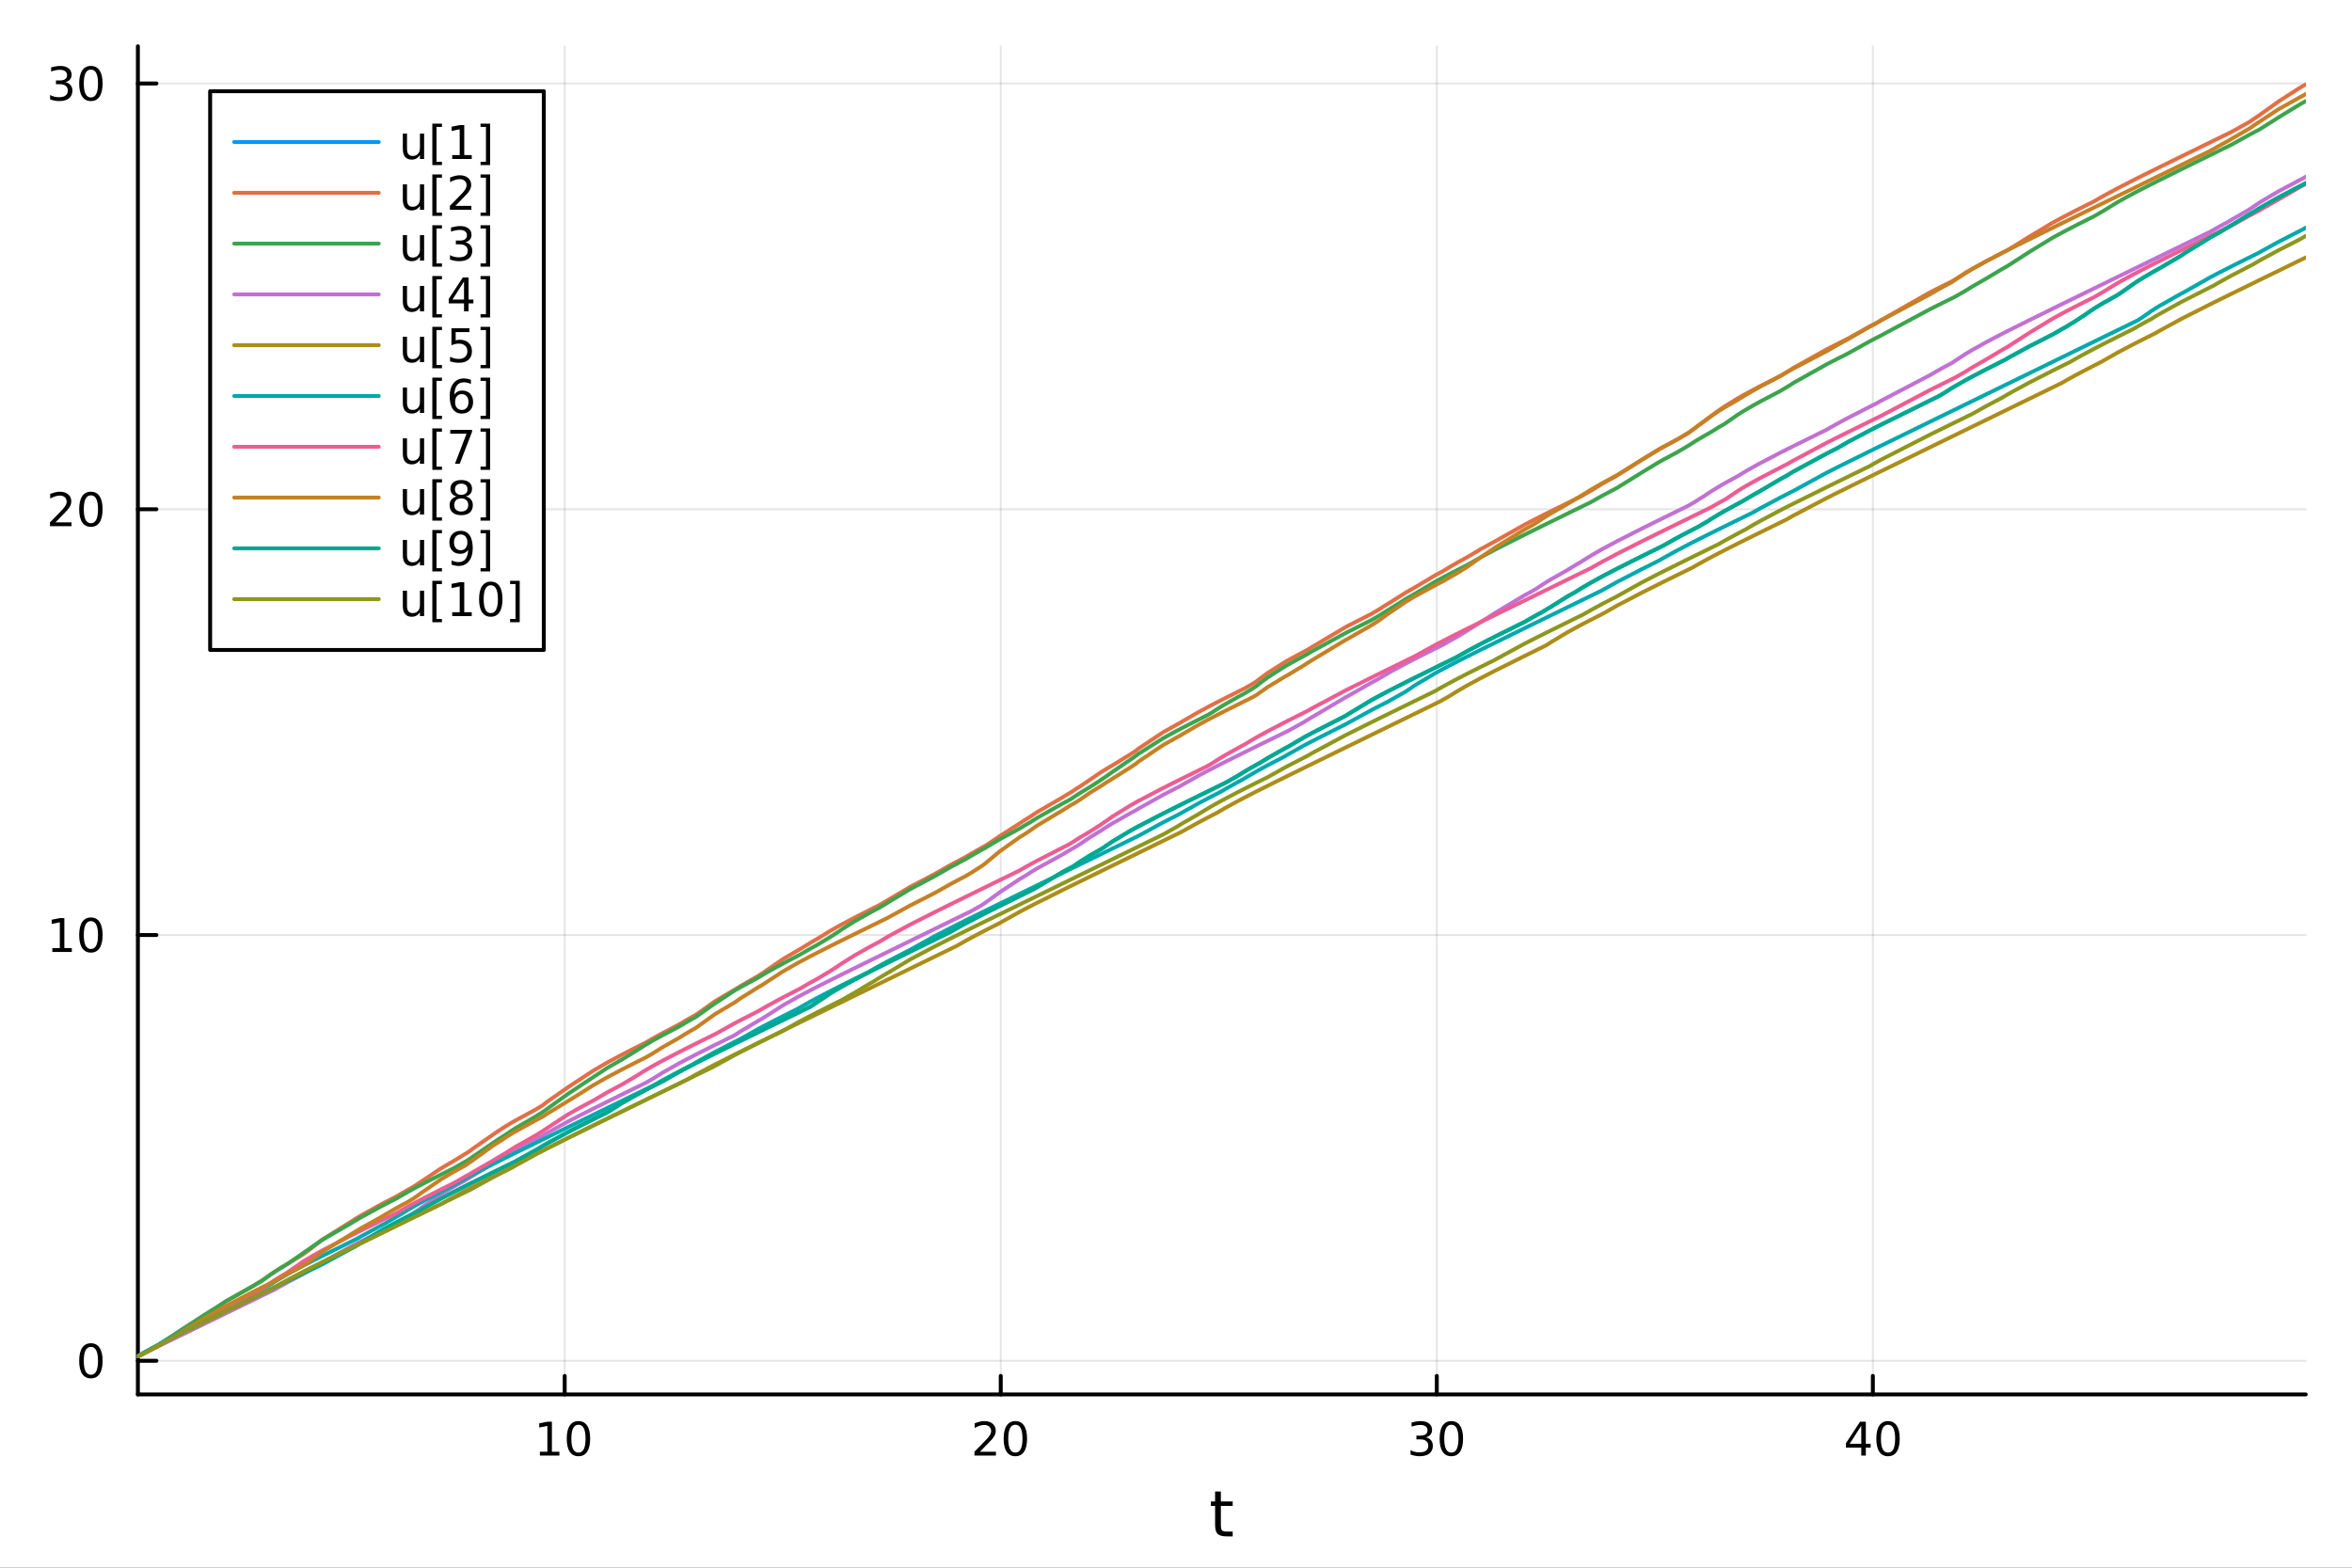 <?xml version="1.0" encoding="utf-8"?>
<svg xmlns="http://www.w3.org/2000/svg" xmlns:xlink="http://www.w3.org/1999/xlink" width="600" height="400" viewBox="0 0 2400 1600">
<rect x="0" y="0" width="2400" height="1600" fill="#333333" stroke="none"/>
<defs>
  <clipPath id="clip900">
    <rect x="0" y="0" width="2400" height="1600"/>
  </clipPath>
</defs>
<path clip-path="url(#clip900)" d="M0 1600 L2400 1600 L2400 0 L0 0  Z" fill="#ffffff" fill-rule="evenodd" fill-opacity="1"/>
<defs>
  <clipPath id="clip901">
    <rect x="480" y="0" width="1681" height="1600"/>
  </clipPath>
</defs>
<path clip-path="url(#clip900)" d="M140.696 1423.18 L2352.76 1423.18 L2352.76 47.244 L140.696 47.244  Z" fill="#ffffff" fill-rule="evenodd" fill-opacity="1"/>
<defs>
  <clipPath id="clip902">
    <rect x="140" y="47" width="2213" height="1377"/>
  </clipPath>
</defs>
<polyline clip-path="url(#clip902)" style="stroke:#000000; stroke-linecap:round; stroke-linejoin:round; stroke-width:2; stroke-opacity:0.1; fill:none" points="576.219,1423.18 576.219,47.244 "/>
<polyline clip-path="url(#clip902)" style="stroke:#000000; stroke-linecap:round; stroke-linejoin:round; stroke-width:2; stroke-opacity:0.1; fill:none" points="1021.17,1423.18 1021.17,47.244 "/>
<polyline clip-path="url(#clip902)" style="stroke:#000000; stroke-linecap:round; stroke-linejoin:round; stroke-width:2; stroke-opacity:0.1; fill:none" points="1466.12,1423.18 1466.12,47.244 "/>
<polyline clip-path="url(#clip902)" style="stroke:#000000; stroke-linecap:round; stroke-linejoin:round; stroke-width:2; stroke-opacity:0.1; fill:none" points="1911.07,1423.18 1911.07,47.244 "/>
<polyline clip-path="url(#clip900)" style="stroke:#000000; stroke-linecap:round; stroke-linejoin:round; stroke-width:4; stroke-opacity:1; fill:none" points="140.696,1423.18 2352.76,1423.18 "/>
<polyline clip-path="url(#clip900)" style="stroke:#000000; stroke-linecap:round; stroke-linejoin:round; stroke-width:4; stroke-opacity:1; fill:none" points="576.219,1423.18 576.219,1404.28 "/>
<polyline clip-path="url(#clip900)" style="stroke:#000000; stroke-linecap:round; stroke-linejoin:round; stroke-width:4; stroke-opacity:1; fill:none" points="1021.17,1423.18 1021.17,1404.28 "/>
<polyline clip-path="url(#clip900)" style="stroke:#000000; stroke-linecap:round; stroke-linejoin:round; stroke-width:4; stroke-opacity:1; fill:none" points="1466.12,1423.18 1466.12,1404.28 "/>
<polyline clip-path="url(#clip900)" style="stroke:#000000; stroke-linecap:round; stroke-linejoin:round; stroke-width:4; stroke-opacity:1; fill:none" points="1911.07,1423.18 1911.07,1404.28 "/>
<path clip-path="url(#clip900)" d="M550.906 1481.64 L558.545 1481.64 L558.545 1455.28 L550.235 1456.95 L550.235 1452.69 L558.499 1451.02 L563.175 1451.02 L563.175 1481.64 L570.814 1481.64 L570.814 1485.58 L550.906 1485.58 L550.906 1481.64 Z" fill="#000000" fill-rule="nonzero" fill-opacity="1" /><path clip-path="url(#clip900)" d="M590.258 1454.1 Q586.647 1454.1 584.818 1457.66 Q583.013 1461.2 583.013 1468.33 Q583.013 1475.44 584.818 1479.01 Q586.647 1482.55 590.258 1482.55 Q593.892 1482.55 595.698 1479.01 Q597.527 1475.44 597.527 1468.33 Q597.527 1461.2 595.698 1457.66 Q593.892 1454.1 590.258 1454.1 M590.258 1450.39 Q596.068 1450.39 599.124 1455 Q602.202 1459.58 602.202 1468.33 Q602.202 1477.06 599.124 1481.67 Q596.068 1486.25 590.258 1486.25 Q584.448 1486.25 581.369 1481.67 Q578.314 1477.06 578.314 1468.33 Q578.314 1459.58 581.369 1455 Q584.448 1450.39 590.258 1450.39 Z" fill="#000000" fill-rule="nonzero" fill-opacity="1" /><path clip-path="url(#clip900)" d="M999.943 1481.64 L1016.26 1481.64 L1016.26 1485.58 L994.318 1485.58 L994.318 1481.64 Q996.98 1478.89 1001.56 1474.26 Q1006.17 1469.61 1007.35 1468.27 Q1009.6 1465.74 1010.48 1464.01 Q1011.38 1462.25 1011.38 1460.56 Q1011.38 1457.8 1009.43 1456.07 Q1007.51 1454.33 1004.41 1454.33 Q1002.21 1454.33 999.758 1455.09 Q997.327 1455.86 994.549 1457.41 L994.549 1452.69 Q997.373 1451.55 999.827 1450.97 Q1002.28 1450.39 1004.32 1450.39 Q1009.69 1450.39 1012.88 1453.08 Q1016.08 1455.77 1016.08 1460.26 Q1016.08 1462.39 1015.27 1464.31 Q1014.48 1466.2 1012.37 1468.8 Q1011.79 1469.47 1008.69 1472.69 Q1005.59 1475.88 999.943 1481.64 Z" fill="#000000" fill-rule="nonzero" fill-opacity="1" /><path clip-path="url(#clip900)" d="M1036.08 1454.1 Q1032.47 1454.1 1030.64 1457.66 Q1028.83 1461.2 1028.83 1468.33 Q1028.83 1475.44 1030.64 1479.01 Q1032.47 1482.55 1036.08 1482.55 Q1039.71 1482.55 1041.52 1479.01 Q1043.35 1475.44 1043.35 1468.33 Q1043.35 1461.2 1041.52 1457.66 Q1039.71 1454.1 1036.08 1454.1 M1036.08 1450.39 Q1041.89 1450.39 1044.94 1455 Q1048.02 1459.58 1048.02 1468.33 Q1048.02 1477.06 1044.94 1481.67 Q1041.89 1486.25 1036.08 1486.25 Q1030.27 1486.25 1027.19 1481.67 Q1024.13 1477.06 1024.13 1468.33 Q1024.13 1459.58 1027.19 1455 Q1030.27 1450.39 1036.08 1450.39 Z" fill="#000000" fill-rule="nonzero" fill-opacity="1" /><path clip-path="url(#clip900)" d="M1454.96 1466.95 Q1458.32 1467.66 1460.19 1469.93 Q1462.09 1472.2 1462.09 1475.53 Q1462.09 1480.65 1458.57 1483.45 Q1455.06 1486.25 1448.57 1486.25 Q1446.4 1486.25 1444.08 1485.81 Q1441.79 1485.39 1439.34 1484.54 L1439.34 1480.02 Q1441.28 1481.16 1443.6 1481.74 Q1445.91 1482.32 1448.44 1482.32 Q1452.83 1482.32 1455.13 1480.58 Q1457.44 1478.84 1457.44 1475.53 Q1457.44 1472.48 1455.29 1470.77 Q1453.16 1469.03 1449.34 1469.03 L1445.31 1469.03 L1445.31 1465.19 L1449.52 1465.19 Q1452.97 1465.19 1454.8 1463.82 Q1456.63 1462.43 1456.63 1459.84 Q1456.63 1457.18 1454.73 1455.77 Q1452.86 1454.33 1449.34 1454.33 Q1447.42 1454.33 1445.22 1454.75 Q1443.02 1455.16 1440.38 1456.04 L1440.38 1451.88 Q1443.04 1451.14 1445.36 1450.77 Q1447.69 1450.39 1449.75 1450.39 Q1455.08 1450.39 1458.18 1452.83 Q1461.28 1455.23 1461.28 1459.35 Q1461.28 1462.22 1459.64 1464.21 Q1458 1466.18 1454.96 1466.95 Z" fill="#000000" fill-rule="nonzero" fill-opacity="1" /><path clip-path="url(#clip900)" d="M1480.96 1454.1 Q1477.35 1454.1 1475.52 1457.66 Q1473.71 1461.2 1473.71 1468.33 Q1473.71 1475.44 1475.52 1479.01 Q1477.35 1482.55 1480.96 1482.55 Q1484.59 1482.55 1486.4 1479.01 Q1488.23 1475.44 1488.23 1468.33 Q1488.23 1461.2 1486.4 1457.66 Q1484.59 1454.1 1480.96 1454.1 M1480.96 1450.39 Q1486.77 1450.39 1489.82 1455 Q1492.9 1459.58 1492.9 1468.33 Q1492.9 1477.06 1489.82 1481.67 Q1486.77 1486.25 1480.96 1486.25 Q1475.15 1486.25 1472.07 1481.67 Q1469.01 1477.06 1469.01 1468.33 Q1469.01 1459.58 1472.07 1455 Q1475.15 1450.39 1480.96 1450.39 Z" fill="#000000" fill-rule="nonzero" fill-opacity="1" /><path clip-path="url(#clip900)" d="M1899.24 1455.09 L1887.44 1473.54 L1899.24 1473.54 L1899.24 1455.09 M1898.02 1451.02 L1903.9 1451.02 L1903.9 1473.54 L1908.83 1473.54 L1908.83 1477.43 L1903.9 1477.43 L1903.9 1485.58 L1899.24 1485.58 L1899.24 1477.43 L1883.64 1477.43 L1883.64 1472.92 L1898.02 1451.02 Z" fill="#000000" fill-rule="nonzero" fill-opacity="1" /><path clip-path="url(#clip900)" d="M1926.56 1454.1 Q1922.95 1454.1 1921.12 1457.66 Q1919.31 1461.2 1919.31 1468.33 Q1919.31 1475.44 1921.12 1479.01 Q1922.95 1482.55 1926.56 1482.55 Q1930.19 1482.55 1932 1479.01 Q1933.83 1475.44 1933.83 1468.33 Q1933.83 1461.2 1932 1457.66 Q1930.19 1454.1 1926.56 1454.1 M1926.56 1450.39 Q1932.37 1450.39 1935.42 1455 Q1938.5 1459.58 1938.5 1468.33 Q1938.5 1477.06 1935.42 1481.67 Q1932.37 1486.25 1926.56 1486.25 Q1920.75 1486.25 1917.67 1481.67 Q1914.61 1477.06 1914.61 1468.33 Q1914.61 1459.58 1917.67 1455 Q1920.75 1450.39 1926.56 1450.39 Z" fill="#000000" fill-rule="nonzero" fill-opacity="1" /><path clip-path="url(#clip900)" d="M1245.79 1522.27 L1245.79 1532.4 L1257.85 1532.4 L1257.85 1536.95 L1245.79 1536.95 L1245.79 1556.3 Q1245.79 1560.66 1246.96 1561.9 Q1248.17 1563.14 1251.83 1563.14 L1257.85 1563.14 L1257.85 1568.04 L1251.83 1568.04 Q1245.05 1568.04 1242.48 1565.53 Q1239.9 1562.98 1239.9 1556.3 L1239.9 1536.95 L1235.6 1536.95 L1235.6 1532.4 L1239.9 1532.4 L1239.9 1522.27 L1245.79 1522.27 Z" fill="#000000" fill-rule="nonzero" fill-opacity="1" /><polyline clip-path="url(#clip902)" style="stroke:#000000; stroke-linecap:round; stroke-linejoin:round; stroke-width:2; stroke-opacity:0.1; fill:none" points="140.696,1388.84 2352.76,1388.84 "/>
<polyline clip-path="url(#clip902)" style="stroke:#000000; stroke-linecap:round; stroke-linejoin:round; stroke-width:2; stroke-opacity:0.1; fill:none" points="140.696,954.297 2352.76,954.297 "/>
<polyline clip-path="url(#clip902)" style="stroke:#000000; stroke-linecap:round; stroke-linejoin:round; stroke-width:2; stroke-opacity:0.1; fill:none" points="140.696,519.751 2352.76,519.751 "/>
<polyline clip-path="url(#clip902)" style="stroke:#000000; stroke-linecap:round; stroke-linejoin:round; stroke-width:2; stroke-opacity:0.1; fill:none" points="140.696,85.206 2352.76,85.206 "/>
<polyline clip-path="url(#clip900)" style="stroke:#000000; stroke-linecap:round; stroke-linejoin:round; stroke-width:4; stroke-opacity:1; fill:none" points="140.696,1423.18 140.696,47.244 "/>
<polyline clip-path="url(#clip900)" style="stroke:#000000; stroke-linecap:round; stroke-linejoin:round; stroke-width:4; stroke-opacity:1; fill:none" points="140.696,1388.84 159.593,1388.84 "/>
<polyline clip-path="url(#clip900)" style="stroke:#000000; stroke-linecap:round; stroke-linejoin:round; stroke-width:4; stroke-opacity:1; fill:none" points="140.696,954.297 159.593,954.297 "/>
<polyline clip-path="url(#clip900)" style="stroke:#000000; stroke-linecap:round; stroke-linejoin:round; stroke-width:4; stroke-opacity:1; fill:none" points="140.696,519.751 159.593,519.751 "/>
<polyline clip-path="url(#clip900)" style="stroke:#000000; stroke-linecap:round; stroke-linejoin:round; stroke-width:4; stroke-opacity:1; fill:none" points="140.696,85.206 159.593,85.206 "/>
<path clip-path="url(#clip900)" d="M92.751 1374.64 Q89.14 1374.64 87.311 1378.21 Q85.506 1381.75 85.506 1388.88 Q85.506 1395.98 87.311 1399.55 Q89.14 1403.09 92.751 1403.09 Q96.385 1403.09 98.191 1399.55 Q100.02 1395.98 100.02 1388.88 Q100.02 1381.75 98.191 1378.21 Q96.385 1374.64 92.751 1374.64 M92.751 1370.94 Q98.561 1370.94 101.617 1375.54 Q104.696 1380.13 104.696 1388.88 Q104.696 1397.6 101.617 1402.21 Q98.561 1406.79 92.751 1406.79 Q86.941 1406.79 83.862 1402.21 Q80.807 1397.6 80.807 1388.88 Q80.807 1380.13 83.862 1375.54 Q86.941 1370.94 92.751 1370.94 Z" fill="#000000" fill-rule="nonzero" fill-opacity="1" /><path clip-path="url(#clip900)" d="M53.4 967.641 L61.038 967.641 L61.038 941.276 L52.728 942.942 L52.728 938.683 L60.992 937.017 L65.668 937.017 L65.668 967.641 L73.307 967.641 L73.307 971.577 L53.4 971.577 L53.4 967.641 Z" fill="#000000" fill-rule="nonzero" fill-opacity="1" /><path clip-path="url(#clip900)" d="M92.751 940.095 Q89.14 940.095 87.311 943.66 Q85.506 947.202 85.506 954.331 Q85.506 961.438 87.311 965.003 Q89.14 968.544 92.751 968.544 Q96.385 968.544 98.191 965.003 Q100.02 961.438 100.02 954.331 Q100.02 947.202 98.191 943.66 Q96.385 940.095 92.751 940.095 M92.751 936.392 Q98.561 936.392 101.617 940.998 Q104.696 945.581 104.696 954.331 Q104.696 963.058 101.617 967.665 Q98.561 972.248 92.751 972.248 Q86.941 972.248 83.862 967.665 Q80.807 963.058 80.807 954.331 Q80.807 945.581 83.862 940.998 Q86.941 936.392 92.751 936.392 Z" fill="#000000" fill-rule="nonzero" fill-opacity="1" /><path clip-path="url(#clip900)" d="M56.617 533.096 L72.936 533.096 L72.936 537.031 L50.992 537.031 L50.992 533.096 Q53.654 530.342 58.237 525.712 Q62.844 521.059 64.025 519.717 Q66.27 517.194 67.149 515.457 Q68.052 513.698 68.052 512.008 Q68.052 509.254 66.108 507.518 Q64.186 505.782 61.085 505.782 Q58.886 505.782 56.432 506.545 Q54.001 507.309 51.224 508.86 L51.224 504.138 Q54.048 503.004 56.501 502.425 Q58.955 501.846 60.992 501.846 Q66.362 501.846 69.557 504.532 Q72.751 507.217 72.751 511.707 Q72.751 513.837 71.941 515.758 Q71.154 517.657 69.048 520.249 Q68.469 520.92 65.367 524.138 Q62.265 527.332 56.617 533.096 Z" fill="#000000" fill-rule="nonzero" fill-opacity="1" /><path clip-path="url(#clip900)" d="M92.751 505.55 Q89.14 505.55 87.311 509.115 Q85.506 512.657 85.506 519.786 Q85.506 526.893 87.311 530.457 Q89.14 533.999 92.751 533.999 Q96.385 533.999 98.191 530.457 Q100.02 526.893 100.02 519.786 Q100.02 512.657 98.191 509.115 Q96.385 505.55 92.751 505.55 M92.751 501.846 Q98.561 501.846 101.617 506.453 Q104.696 511.036 104.696 519.786 Q104.696 528.513 101.617 533.119 Q98.561 537.703 92.751 537.703 Q86.941 537.703 83.862 533.119 Q80.807 528.513 80.807 519.786 Q80.807 511.036 83.862 506.453 Q86.941 501.846 92.751 501.846 Z" fill="#000000" fill-rule="nonzero" fill-opacity="1" /><path clip-path="url(#clip900)" d="M66.756 83.852 Q70.112 84.57 71.987 86.838 Q73.885 89.107 73.885 92.44 Q73.885 97.556 70.367 100.357 Q66.849 103.158 60.367 103.158 Q58.191 103.158 55.876 102.718 Q53.585 102.301 51.131 101.445 L51.131 96.931 Q53.075 98.065 55.39 98.644 Q57.705 99.222 60.228 99.222 Q64.626 99.222 66.918 97.486 Q69.233 95.75 69.233 92.44 Q69.233 89.385 67.08 87.671 Q64.95 85.935 61.131 85.935 L57.103 85.935 L57.103 82.093 L61.316 82.093 Q64.765 82.093 66.594 80.727 Q68.423 79.338 68.423 76.746 Q68.423 74.084 66.525 72.672 Q64.65 71.236 61.131 71.236 Q59.21 71.236 57.011 71.653 Q54.812 72.07 52.173 72.949 L52.173 68.783 Q54.835 68.042 57.15 67.672 Q59.487 67.301 61.548 67.301 Q66.872 67.301 69.974 69.732 Q73.075 72.139 73.075 76.26 Q73.075 79.13 71.432 81.121 Q69.788 83.088 66.756 83.852 Z" fill="#000000" fill-rule="nonzero" fill-opacity="1" /><path clip-path="url(#clip900)" d="M92.751 71.005 Q89.14 71.005 87.311 74.57 Q85.506 78.111 85.506 85.241 Q85.506 92.347 87.311 95.912 Q89.14 99.454 92.751 99.454 Q96.385 99.454 98.191 95.912 Q100.02 92.347 100.02 85.241 Q100.02 78.111 98.191 74.57 Q96.385 71.005 92.751 71.005 M92.751 67.301 Q98.561 67.301 101.617 71.908 Q104.696 76.491 104.696 85.241 Q104.696 93.968 101.617 98.574 Q98.561 103.158 92.751 103.158 Q86.941 103.158 83.862 98.574 Q80.807 93.968 80.807 85.241 Q80.807 76.491 83.862 71.908 Q86.941 67.301 92.751 67.301 Z" fill="#000000" fill-rule="nonzero" fill-opacity="1" /><polyline clip-path="url(#clip902)" style="stroke:#009af9; stroke-linecap:round; stroke-linejoin:round; stroke-width:4; stroke-opacity:1; fill:none" points="140.696,1384.24 140.696,1384.24 140.842,1384.17 144.906,1381.82 146.009,1381.19 150.818,1378.51 157.583,1374.84 159.837,1373.64 160.025,1373.54 179.096,1363.7 181.276,1362.6 209.234,1348.7 221.471,1342.68 230.717,1338.15 259.205,1324.21 262.291,1322.7 266.702,1320.54 269.262,1319.29 275.564,1316.21 276.144,1315.93 280.132,1313.98 283.766,1312.21 292.783,1307.8 293.581,1307.41 309.554,1299.61 310.101,1299.34 316.563,1296.19 319.615,1294.7 328.789,1290.22 357.842,1274.45 361.896,1272.37 364.534,1270.78 368.308,1268.57 388.131,1256.43 392.837,1253.81 404.461,1247.57 409.312,1245.04 416.291,1241.45 420.932,1239.1 425.707,1236.69 428.652,1235.21 433.79,1232.2 449.941,1223.31 459.987,1218.06 463.34,1216.34 474.29,1210.79 476.03,1209.92 479.462,1208.2 480.415,1207.73 481.865,1207 482.329,1206.77 503.255,1196.42 508.847,1193.67 516.398,1189.96 522.171,1187.13 522.767,1186.84 525.537,1185.49 546.499,1173.9 548.003,1173.11 552.994,1170.08 553.314,1169.89 556.148,1168.22 557.765,1167.29 579.437,1155.51 592.598,1148.76 605.221,1142.43 619.275,1135.46 621.634,1134.07 634.609,1125.87 646.308,1119.19 659.013,1112.38 666.157,1108.67 666.355,1108.57 676.116,1103.6 692.714,1094.16 700.827,1089.83 705.732,1087.27 709.159,1085.5 711.072,1084.52 715.119,1082.46 728.951,1075.5 730.469,1074.74 748.885,1065.62 750.72,1064.72 755.306,1062.46 773.796,1053.39 776.943,1051.85 782.683,1049.04 798.945,1041.09 814.093,1033.69 815.697,1032.91 827.112,1027.33 827.21,1027.27 833.094,1023.39 833.562,1023.05 847.162,1013.94 854.263,1009.68 858.377,1007.31 871.768,999.973 886.655,992.231 891.218,989.911 896.903,987.044 905.647,982.672 907.239,981.881 928.691,971.284 953.824,958.961 969.357,951.363 976.22,947.433 985.51,942.348 991.57,939.137 1000.94,934.285 1004.09,932.675 1005.53,931.944 1007.29,931.051 1018.79,925.279 1019.75,924.799 1040.07,914.74 1045.87,911.887 1051.64,909.052 1054.77,907.517 1058.1,905.581 1084.28,889.973 1090.23,886.776 1094.16,884.697 1095.07,884.221 1095.27,884.097 1098.69,881.705 1102.72,879.008 1112.12,873.164 1121.95,867.513 1123.77,866.505 1124.16,866.286 1126.14,865.017 1128.67,863.199 1135.18,858.79 1154.24,847.4 1158.7,844.941 1158.74,844.92 1161.94,843.191 1186.78,830.331 1201.09,823.174 1203.82,821.82 1204.22,821.618 1205.59,820.942 1223.08,812.32 1232.31,807.786 1236.52,805.721 1241.67,803.2 1245.05,801.546 1250.39,798.93 1262.56,792.068 1268.95,788.083 1270.23,787.315 1278.23,782.672 1282.11,780.507 1283.17,779.923 1285.59,778.6 1293.85,773.511 1310.79,763.994 1314.43,762.05 1314.72,761.868 1331.11,752.27 1333.9,750.733 1334.28,750.528 1338.32,748.346 1372.94,730.605 1374,729.971 1374.27,729.812 1375.65,728.873 1399.65,714.407 1405.24,711.363 1406.48,710.696 1416.74,705.3 1419.44,703.906 1434.28,696.378 1434.93,696.053 1443.69,691.68 1464.33,681.483 1469.72,678.835 1473.04,677.208 1479.37,674.105 1486.17,670.773 1487.8,669.821 1496.38,664.975 1497.15,664.55 1510.92,657.21 1525.12,649.935 1525.74,649.618 1555.84,634.647 1562.91,630.578 1568.71,627.365 1574.06,624.48 1576.62,622.886 1579.01,621.428 1582.43,619.399 1598.76,609.162 1608,603.939 1613.13,600.701 1615.5,599.263 1623.34,594.68 1634.35,588.609 1636.21,587.611 1649.99,580.422 1650.19,580.319 1650.39,580.215 1675.62,567.538 1692.36,559.275 1696.37,557.305 1711.52,548.801 1722.95,542.763 1723.35,542.557 1727.39,540.473 1729.12,539.587 1732.71,537.755 1737.98,534.632 1742.42,532.093 1745.36,530.176 1753.79,524.993 1760.49,521.121 1760.62,521.05 1773.56,513.976 1778.12,511.573 1781.14,509.729 1788.98,505.134 1795.56,501.459 1816.42,489.127 1822.85,485.645 1823.04,485.523 1824.37,484.693 1829.78,481.4 1864.13,462.781 1874.4,457.582 1885.31,451.288 1907.75,439.365 1915.21,435.564 1919.12,433.589 1969.63,408.626 1977.66,404.697 1982.45,401.93 1992.12,395.821 1992.12,395.818 1994.15,394.608 2005.46,388.153 2012.41,384.384 2027.54,376.491 2042.59,368.884 2045.95,367.208 2048.21,365.871 2050.99,364.257 2071.08,353.311 2094.6,341.319 2103.87,335.962 2108.95,333.154 2112.58,330.861 2117.9,327.635 2124.75,323.102 2137.07,314.761 2144.24,310.395 2145.63,309.578 2159.6,301.759 2162.39,300.009 2169.07,295.425 2176.72,289.959 2181.42,286.859 2181.71,286.678 2186.52,283.67 2195.58,278.337 2199.31,276.238 2203.69,273.826 2225.01,261.305 2226.13,260.587 2228.54,258.843 2255.8,242.053 2258.82,240.393 2264.64,237.263 2274.02,231.602 2277.15,229.801 2277.75,229.462 2294.04,219.471 2297.16,217.702 2298.77,216.804 2299.35,216.48 2304.44,213.25 2305.14,212.817 2306.86,211.765 2324.9,201.508 2347.01,189.981 2349.98,188.475 2350.21,188.358 2350.22,188.355 2352.76,186.843 "/>
<polyline clip-path="url(#clip902)" style="stroke:#e26f46; stroke-linecap:round; stroke-linejoin:round; stroke-width:4; stroke-opacity:1; fill:none" points="140.696,1384.24 140.696,1384.24 140.842,1384.17 144.906,1382.18 146.009,1381.64 150.818,1378.87 157.583,1375.11 159.837,1373.89 160.025,1373.77 179.096,1361.3 181.276,1359.81 209.234,1341.69 221.471,1334.04 230.717,1328.01 259.205,1311.98 262.291,1310.08 266.702,1307.46 269.262,1305.74 275.564,1301.18 276.144,1300.78 280.132,1298.11 283.766,1295.78 292.783,1290.33 293.581,1289.87 309.554,1279.93 310.101,1279.56 316.563,1274.82 319.615,1272.45 328.789,1265.21 357.842,1247.08 361.896,1244.49 364.534,1242.86 368.308,1240.6 388.131,1229.58 392.837,1227.11 404.461,1221.12 409.312,1218.24 416.291,1214.27 420.932,1211.71 425.707,1208.72 428.652,1206.67 433.79,1203.27 449.941,1192.49 459.987,1186.6 463.34,1184.72 474.29,1177.95 476.03,1176.93 479.462,1174.65 480.415,1173.94 481.865,1172.88 482.329,1172.5 503.255,1157.88 508.847,1154.03 516.398,1149.23 522.171,1145.78 522.767,1145.43 525.537,1143.83 546.499,1132.48 548.003,1131.56 552.994,1128.58 553.314,1128.36 556.148,1126.2 557.765,1124.86 579.437,1109.74 592.598,1101.12 605.221,1092.83 619.275,1084.67 621.634,1083.37 634.609,1076.44 646.308,1070.43 659.013,1064.03 666.157,1059.88 666.355,1059.77 676.116,1054.38 692.714,1045.69 700.827,1040.9 705.732,1038.13 709.159,1036.25 711.072,1035.03 715.119,1032.16 728.951,1022.33 730.469,1021.36 748.885,1010.49 750.72,1009.48 755.306,1006.59 773.796,995.944 776.943,993.957 782.683,989.985 798.945,978.859 814.093,970.001 815.697,969.114 827.112,962.109 827.21,962.051 833.094,958.685 833.562,958.422 847.162,950.057 854.263,946.03 858.377,943.77 871.768,936.673 886.655,929.073 891.218,926.78 896.903,923.941 905.647,918.893 907.239,917.855 928.691,905.198 953.824,892.016 969.357,883.121 976.22,879.426 985.51,874.564 991.57,870.937 1000.94,865.628 1004.09,863.904 1005.53,863.125 1007.29,862.013 1018.79,854.29 1019.75,853.596 1040.07,840.637 1045.87,836.839 1051.64,833.279 1054.77,831.139 1058.1,828.947 1084.28,813.746 1090.23,810.082 1094.16,807.756 1095.07,807.142 1095.27,807.007 1098.69,804.763 1102.72,802.215 1112.12,795.88 1121.95,789.119 1123.77,787.955 1124.16,787.703 1126.14,786.466 1128.67,784.916 1135.18,781.075 1154.24,769.395 1158.7,766.502 1158.74,766.474 1161.94,763.903 1186.78,747.378 1201.09,739.375 1203.82,737.913 1204.22,737.696 1205.59,736.842 1223.08,726.69 1232.31,721.722 1236.52,719.511 1241.67,716.846 1245.05,715.113 1250.39,712.396 1262.56,706.29 1268.95,703.109 1270.23,702.476 1278.23,697.863 1282.11,695.363 1283.17,694.595 1285.59,692.661 1293.85,686.597 1310.79,675.925 1314.43,673.827 1314.72,673.663 1331.11,664.74 1333.9,663.277 1334.28,663.08 1338.32,660.627 1372.94,640.096 1374,639.529 1374.27,639.387 1375.65,638.659 1399.65,626.374 1405.24,623.097 1406.48,622.385 1416.74,615.901 1419.44,614.295 1434.28,604.91 1434.93,604.528 1443.69,599.536 1464.33,587.249 1469.72,584.307 1473.04,582.531 1479.37,578.662 1486.17,574.717 1487.8,573.797 1496.38,569.086 1497.15,568.671 1510.92,560.457 1525.12,552.7 1525.74,552.369 1555.84,535.398 1562.91,531.731 1568.71,528.764 1574.06,526.057 1576.62,524.769 1579.01,523.568 1582.43,521.86 1598.76,513.762 1608,509.208 1613.13,506.687 1615.5,505.308 1623.34,500.881 1634.35,494.107 1636.21,493.021 1649.99,485.366 1650.19,485.238 1650.39,485.09 1675.62,469.144 1692.36,458.911 1696.37,456.652 1711.52,448.497 1722.95,441.73 1723.35,441.466 1727.39,438.489 1729.12,437.268 1732.71,434.493 1737.98,430.696 1742.42,427.306 1745.36,425.181 1753.79,418.85 1760.49,414.329 1760.62,414.248 1773.56,406.364 1778.12,403.772 1781.14,402.096 1788.98,397.849 1795.56,394.384 1816.42,383.746 1822.85,379.993 1823.04,379.882 1824.37,379.13 1829.78,375.642 1864.13,356.468 1874.4,351.213 1885.31,345.725 1907.75,333.229 1915.21,329.335 1919.12,326.971 1969.63,298.249 1977.66,294.189 1982.45,291.785 1992.12,286.973 1992.12,286.97 1994.15,285.778 2005.46,278.533 2012.41,274.445 2027.54,266.122 2042.59,258.298 2045.95,256.591 2048.21,255.445 2050.99,253.786 2071.08,241.347 2094.6,227.272 2103.87,222.277 2108.95,219.612 2112.58,217.731 2117.9,214.999 2124.75,211.526 2137.07,205.359 2144.24,201.203 2145.63,200.42 2159.6,192.843 2162.39,191.382 2169.07,187.922 2176.72,184.023 2181.42,181.65 2181.71,181.508 2186.52,179.094 2195.58,174.583 2199.31,172.736 2203.69,170.572 2225.01,160.089 2226.13,159.54 2228.54,158.357 2255.8,145.018 2258.82,143.54 2264.64,140.697 2274.02,136.116 2277.15,134.585 2277.75,134.236 2294.04,125.178 2297.16,123.238 2298.77,122.11 2299.35,121.707 2304.44,118.307 2305.14,117.854 2306.86,116.592 2324.9,103.684 2347.01,89.452 2349.98,87.746 2350.21,87.615 2350.22,87.612 2352.76,86.186 "/>
<polyline clip-path="url(#clip902)" style="stroke:#3da44d; stroke-linecap:round; stroke-linejoin:round; stroke-width:4; stroke-opacity:1; fill:none" points="140.696,1384.24 140.696,1384.24 140.842,1384.17 144.906,1382.18 146.009,1381.64 150.818,1378.87 157.583,1375.11 159.837,1373.89 160.025,1373.77 179.096,1361.3 181.276,1359.81 209.234,1341.69 221.471,1334.04 230.717,1328.01 259.205,1311.98 262.291,1310.08 266.702,1307.46 269.262,1305.74 275.564,1301.18 276.144,1300.78 280.132,1298.11 283.766,1295.78 292.783,1290.33 293.581,1289.79 309.554,1278.78 310.101,1278.38 316.563,1273.94 319.615,1271.68 328.789,1265.43 357.842,1248.72 361.896,1246.23 364.534,1244.65 368.308,1242.45 388.131,1231.62 392.837,1229.17 404.461,1223.23 409.312,1220.36 416.291,1216.4 420.932,1213.85 425.707,1211.28 428.652,1209.72 433.79,1207.04 449.941,1198.8 459.987,1193.77 463.34,1192.11 474.29,1185.84 476.03,1184.89 479.462,1182.71 480.415,1182.03 481.865,1181.01 482.329,1180.64 503.255,1166.35 508.847,1162.56 516.398,1157.8 522.171,1153.88 522.767,1153.49 525.537,1151.71 546.499,1139.53 548.003,1138.57 552.994,1135.49 553.314,1135.3 556.148,1133.35 557.765,1132.12 579.437,1116.54 592.598,1107.79 605.221,1099.44 619.275,1090.21 621.634,1088.79 634.609,1081.39 646.308,1074.24 659.013,1066.19 666.157,1062.04 666.355,1061.93 676.116,1056.55 692.714,1047.86 700.827,1043.07 705.732,1040.3 709.159,1038.42 711.072,1037.2 715.119,1034.33 728.951,1024.5 730.469,1023.53 748.885,1011.44 750.72,1010.35 755.306,1007.7 773.796,997.656 776.943,995.73 782.683,992.343 798.945,983.374 814.093,975.506 815.697,974.689 827.112,968.062 827.21,968.007 833.094,964.771 833.562,964.518 847.162,956.346 854.263,951.788 858.377,948.923 871.768,940.478 886.655,932.081 891.218,929.634 896.903,926.641 905.647,921.422 907.239,920.359 928.691,907.497 953.824,894.229 969.357,885.314 976.22,881.613 985.51,876.746 991.57,873.117 1000.94,867.806 1004.09,866.081 1005.53,865.301 1007.29,864.19 1018.79,857.341 1019.75,856.795 1040.07,845.824 1045.87,842.331 1051.64,839.006 1054.77,836.969 1058.1,834.873 1084.28,820.082 1090.23,816.97 1094.16,814.584 1095.07,813.957 1095.27,813.82 1098.69,811.534 1102.72,808.944 1112.12,803.285 1121.95,796.983 1123.77,795.713 1124.16,795.439 1126.14,794.099 1128.67,792.429 1135.18,787.784 1154.24,774.744 1158.7,771.669 1158.74,771.639 1161.94,769.249 1186.78,753.513 1201.09,745.691 1203.82,744.252 1204.22,744.039 1205.59,743.325 1223.08,734.375 1232.31,729.748 1236.52,727.278 1241.67,723.905 1245.05,721.791 1250.39,718.575 1262.56,711.697 1268.95,708.251 1270.23,707.573 1278.23,702.733 1282.11,700.149 1283.17,699.36 1285.59,697.383 1293.85,691.202 1310.79,680.392 1314.43,678.276 1314.72,678.11 1331.11,669.134 1333.9,667.665 1334.28,667.468 1338.32,665.007 1372.94,646.163 1374,645.617 1374.27,645.48 1375.65,644.778 1399.65,632.756 1405.24,629.509 1406.48,628.803 1416.74,622.356 1419.44,620.758 1434.28,611.399 1434.93,611.019 1443.69,606.035 1464.33,593.76 1469.72,590.819 1473.04,589.045 1479.37,585.714 1486.17,582.201 1487.8,581.366 1496.38,577.015 1497.15,576.625 1510.92,568.751 1525.12,561.182 1525.74,560.856 1555.84,545.647 1562.91,542.147 1568.71,539.284 1574.06,536.649 1576.62,535.391 1579.01,534.214 1582.43,532.538 1598.76,524.536 1608,520.013 1613.13,517.504 1615.5,516.349 1623.34,512.515 1634.35,506.288 1636.21,505.271 1649.99,497.979 1650.19,497.855 1650.39,497.71 1675.62,482.046 1692.36,471.885 1696.37,469.636 1711.52,461.507 1722.95,454.751 1723.35,454.526 1727.39,451.905 1729.12,450.819 1732.71,448.615 1737.98,445.505 1742.42,442.974 1745.36,441.331 1753.79,436.073 1760.49,432.159 1760.62,432.075 1773.56,423.036 1778.12,420.173 1781.14,418.346 1788.98,413.79 1795.56,410.137 1816.42,399.168 1822.85,395.361 1823.04,395.249 1824.37,394.488 1829.78,390.968 1864.13,371.702 1874.4,366.438 1885.31,360.944 1907.75,348.442 1915.21,344.547 1919.12,342.533 1969.63,315.443 1977.66,311.44 1982.45,309.061 1992.12,304.287 1992.12,304.284 1994.15,303.286 2005.46,296.858 2012.41,292.517 2027.54,283.853 2042.59,274.789 2045.95,272.903 2048.21,271.65 2050.99,269.874 2071.08,256.912 2094.6,242.605 2103.87,237.568 2108.95,234.886 2112.58,232.995 2117.9,230.251 2124.75,226.767 2137.07,220.586 2144.24,216.426 2145.63,215.641 2159.6,207.046 2162.39,205.447 2169.07,201.721 2176.72,197.6 2181.42,195.124 2181.71,194.976 2186.52,192.478 2195.58,187.851 2199.31,185.968 2203.69,183.769 2225.01,173.187 2226.13,172.635 2228.54,171.446 2255.8,158.07 2258.82,156.59 2264.64,153.744 2274.02,149.159 2277.15,147.628 2277.75,147.278 2294.04,138.217 2297.16,136.561 2298.77,135.715 2299.35,135.41 2304.44,132.762 2305.14,132.4 2306.86,131.349 2324.9,119.899 2347.01,106.402 2349.98,104.751 2350.21,104.623 2350.22,104.62 2352.76,103.234 "/>
<polyline clip-path="url(#clip902)" style="stroke:#c271d2; stroke-linecap:round; stroke-linejoin:round; stroke-width:4; stroke-opacity:1; fill:none" points="140.696,1384.24 140.696,1384.24 140.842,1384.17 144.906,1382.18 146.009,1381.64 150.818,1379.3 157.583,1375.99 159.837,1374.89 160.025,1374.8 179.096,1365.49 181.276,1364.42 209.234,1350.77 221.471,1344.8 230.717,1340.28 259.205,1326.37 262.291,1324.86 266.702,1322.71 269.262,1321.46 275.564,1318.38 276.144,1318.1 280.132,1316.15 283.766,1314.05 292.783,1309.03 293.581,1308.6 309.554,1300.19 310.101,1299.91 316.563,1296.06 319.615,1294.31 328.789,1288.49 357.842,1272.4 361.896,1270.3 364.534,1268.94 368.308,1267.02 388.131,1257.08 392.837,1254.33 404.461,1247.88 409.312,1245.29 416.291,1241.64 420.932,1238.84 425.707,1235.64 428.652,1233.48 433.79,1229.93 449.941,1218.85 459.987,1212.85 463.34,1210.95 474.29,1204.96 476.03,1203.87 479.462,1201.78 480.415,1201.21 481.865,1200.35 482.329,1200.07 503.255,1187.18 508.847,1184.07 516.398,1179.38 522.171,1175.99 522.767,1175.64 525.537,1174.07 546.499,1162.83 548.003,1162.05 552.994,1159.49 553.314,1159.3 556.148,1157.6 557.765,1156.65 579.437,1144.73 592.598,1137.95 605.221,1131.59 619.275,1124.61 621.634,1123.44 634.609,1117.05 646.308,1111.31 659.013,1105.09 666.157,1101 666.355,1100.89 676.116,1094.79 692.714,1085.41 700.827,1081.1 705.732,1078.55 709.159,1076.78 711.072,1075.8 715.119,1073.74 728.951,1066.8 730.469,1066.04 748.885,1056.93 750.72,1055.85 755.306,1052.82 773.796,1041.84 776.943,1040.1 782.683,1036.51 798.945,1026.04 814.093,1017.49 815.697,1016.62 827.112,1010.61 827.21,1010.56 833.094,1007.53 833.562,1007.29 847.162,1000.42 854.263,996.884 858.377,994.842 871.768,988.23 886.655,980.917 891.218,978.681 896.903,975.896 905.647,971.617 907.239,970.839 928.691,960.352 953.824,948.075 969.357,940.489 976.22,937.138 985.51,932.601 991.57,929.642 1000.94,924.319 1004.09,922.304 1005.53,921.269 1007.29,920.032 1018.79,911.692 1019.75,910.96 1040.07,897.478 1045.87,894.099 1051.64,890.363 1054.77,888.43 1058.1,886.429 1084.28,872.046 1090.23,868.467 1094.16,866.186 1095.07,865.669 1095.27,865.554 1098.69,863.637 1102.72,861.054 1112.12,854.659 1121.95,848.632 1123.77,847.572 1124.16,847.303 1126.14,845.986 1128.67,844.345 1135.18,840.31 1154.24,829.551 1158.7,827.177 1158.74,827.157 1161.94,825.188 1186.78,811.285 1201.09,803.886 1203.82,802.502 1204.22,802.296 1205.59,801.477 1223.08,791.623 1232.31,786.739 1236.52,784.557 1241.67,781.92 1245.05,780.203 1250.39,777.505 1262.56,771.43 1268.95,768.259 1270.23,767.628 1278.23,763.681 1282.11,761.774 1283.17,761.252 1285.59,760.062 1293.85,756.006 1310.79,747.713 1314.43,745.93 1314.72,745.789 1331.11,736.644 1333.9,734.9 1334.28,734.669 1338.32,732.234 1372.94,711.777 1374,711.21 1374.27,711.068 1375.65,710.342 1399.65,696.634 1405.24,693.677 1406.48,692.908 1416.74,686.859 1419.44,685.338 1434.28,677.33 1434.93,676.991 1443.69,672.457 1464.33,662.059 1469.72,659.383 1473.04,657.742 1479.37,654.079 1486.17,650.3 1487.8,649.412 1496.38,644.144 1497.15,643.614 1510.92,634.907 1525.12,625.853 1525.74,625.481 1555.84,607.463 1562.91,603.697 1568.71,600.171 1574.06,596.597 1576.62,594.963 1579.01,593.472 1582.43,591.402 1598.76,582.166 1608,576.517 1613.13,573.557 1615.5,572.009 1623.34,567.131 1634.35,560.788 1636.21,559.756 1649.99,552.387 1650.19,552.282 1650.39,552.176 1675.62,539.359 1692.36,531.061 1696.37,529.086 1711.52,521.642 1722.95,516.041 1723.35,515.808 1727.39,513.474 1729.12,512.495 1732.71,510.167 1737.98,506.906 1742.42,503.88 1745.36,501.959 1753.79,496.767 1760.49,492.89 1760.62,492.818 1773.56,485.738 1778.12,482.932 1781.14,481.137 1788.98,476.645 1795.56,473.032 1816.42,462.133 1822.85,458.882 1823.04,458.784 1824.37,458.118 1829.78,455.404 1864.13,438.433 1874.4,432.597 1885.31,426.724 1907.75,415.223 1915.21,411.491 1919.12,409.193 1969.63,382.726 1977.66,378.087 1982.45,375.424 1992.12,370.234 1992.12,370.23 1994.15,368.789 2005.46,361.366 2012.41,357.206 2027.54,348.786 2042.59,340.913 2045.95,339.199 2048.21,338.049 2050.99,336.641 2071.08,326.613 2094.6,315.029 2103.87,310.486 2108.95,307.999 2112.58,306.223 2117.9,303.616 2124.75,300.267 2137.07,294.245 2144.24,290.742 2145.63,290.063 2159.6,283.238 2162.39,281.878 2169.07,278.615 2176.72,274.88 2181.42,272.583 2181.71,272.445 2186.52,270.093 2195.58,265.668 2199.31,263.847 2203.69,261.708 2225.01,251.299 2226.13,250.753 2228.54,249.574 2255.8,236.262 2258.82,234.51 2264.64,231.233 2274.02,226.151 2277.15,224.211 2277.75,223.847 2294.04,214.515 2297.16,212.542 2298.77,211.398 2299.35,210.99 2304.44,207.549 2305.14,207.091 2306.86,205.98 2324.9,195.316 2347.01,183.584 2349.98,182.062 2350.21,181.944 2350.22,181.942 2352.76,180.418 "/>
<polyline clip-path="url(#clip902)" style="stroke:#ac8d18; stroke-linecap:round; stroke-linejoin:round; stroke-width:4; stroke-opacity:1; fill:none" points="140.696,1384.24 140.696,1384.24 140.842,1384.17 144.906,1382.18 146.009,1381.54 150.818,1378.79 157.583,1375.05 159.837,1373.83 160.025,1373.73 179.096,1363.78 181.276,1362.67 209.234,1348.72 221.471,1342.69 230.717,1338.15 259.205,1324.21 262.291,1322.7 266.702,1320.54 269.262,1319.29 275.564,1316.21 276.144,1315.93 280.132,1313.63 283.766,1311.58 292.783,1306.66 293.581,1306.23 309.554,1297.92 310.101,1297.64 316.563,1294.37 319.615,1292.83 328.789,1288.25 357.842,1273.91 361.896,1271.93 364.534,1270.63 368.308,1268.78 388.131,1259.08 392.837,1256.78 404.461,1251.1 409.312,1248.73 416.291,1245.32 420.932,1243.05 425.707,1240.72 428.652,1239.28 433.79,1236.77 449.941,1228.89 459.987,1223.19 463.34,1221.36 474.29,1215.55 476.03,1214.65 479.462,1212.87 480.415,1212.39 481.865,1211.64 482.329,1211.41 503.255,1200.88 508.847,1198.1 516.398,1194.37 522.171,1191.53 522.767,1191.23 525.537,1189.62 546.499,1178.17 548.003,1177.38 552.994,1174.8 553.314,1174.63 556.148,1173.18 557.765,1172.36 579.437,1161.48 592.598,1154.98 605.221,1148.77 619.275,1141.88 621.634,1140.73 634.609,1134.38 646.308,1128.66 659.013,1122.45 666.157,1118.96 666.355,1118.87 676.116,1114.1 692.714,1105.99 700.827,1102.03 705.732,1099.21 709.159,1097.28 711.072,1096.23 715.119,1094.02 728.951,1086.74 730.469,1085.96 748.885,1076.64 750.72,1075.73 755.306,1073.44 773.796,1064.31 776.943,1062.76 782.683,1059.94 798.945,1051.97 814.093,1044.56 815.697,1043.78 827.112,1038.2 827.21,1038.15 833.094,1035.28 833.562,1035.05 847.162,1028.41 854.263,1024.94 858.377,1022.93 871.768,1016.39 886.655,1009.12 891.218,1006.89 896.903,1004.11 905.647,999.843 907.239,999.066 928.691,988.591 953.824,976.318 969.357,968.733 976.22,965.382 985.51,960.104 991.57,956.804 1000.94,951.854 1004.09,950.22 1005.53,949.478 1007.29,948.574 1018.79,942.745 1019.75,942.261 1040.07,930.853 1045.87,927.792 1051.64,924.798 1054.77,923.193 1058.1,921.494 1084.28,908.405 1090.23,905.471 1094.16,903.532 1095.07,903.085 1095.27,902.986 1098.69,901.307 1102.72,899.323 1112.12,894.714 1121.95,889.902 1123.77,889.013 1124.16,888.818 1126.14,887.851 1128.67,886.614 1135.18,883.43 1154.24,874.115 1158.7,871.934 1158.74,871.915 1161.94,870.354 1186.78,858.222 1201.09,851.233 1203.82,849.901 1204.22,849.702 1205.59,849.036 1223.08,839.313 1232.31,834.467 1236.52,832.297 1241.67,829.672 1245.05,827.656 1250.39,824.568 1262.56,817.889 1268.95,814.51 1270.23,813.844 1278.23,809.719 1282.11,807.746 1283.17,807.208 1285.59,805.985 1293.85,801.837 1310.79,793.435 1314.43,791.638 1314.72,791.496 1331.11,783.442 1333.9,782.073 1334.28,781.889 1338.32,779.91 1372.94,762.98 1374,762.457 1374.27,762.326 1375.65,761.653 1399.65,749.93 1405.24,747.2 1406.48,746.593 1416.74,741.581 1419.44,740.262 1434.28,733.017 1434.93,732.7 1443.69,728.421 1464.33,718.342 1469.72,715.711 1473.04,713.791 1479.37,710.238 1486.17,705.974 1487.8,704.991 1496.38,700.015 1497.15,699.58 1510.92,692.117 1525.12,684.774 1525.74,684.456 1555.84,669.43 1562.91,665.947 1568.71,663.094 1574.06,660.467 1576.62,659.212 1579.01,657.816 1582.43,655.556 1598.76,645.725 1608,640.628 1613.13,637.889 1615.5,636.645 1623.34,632.575 1634.35,626.978 1636.21,626.04 1649.99,618.162 1650.19,618.052 1650.39,617.94 1675.62,604.729 1692.36,596.331 1696.37,594.342 1711.52,586.861 1722.95,581.245 1723.35,581.05 1727.39,579.068 1729.12,578.058 1732.71,575.997 1737.98,573.058 1742.42,570.642 1745.36,569.064 1753.79,564.636 1760.49,561.19 1760.62,561.126 1773.56,554.584 1778.12,552.306 1781.14,550.806 1788.98,546.918 1795.56,543.67 1816.42,533.417 1822.85,530.271 1823.04,530.176 1824.37,529.402 1829.78,526.308 1864.13,508.255 1874.4,503.113 1885.31,497.699 1907.75,486.659 1915.21,483.002 1919.12,481.085 1969.63,456.395 1977.66,452.475 1982.45,450.134 1992.12,445.414 1992.12,445.412 1994.15,444.423 2005.46,438.897 2012.41,435.504 2027.54,428.117 2042.59,420.765 2045.95,419.127 2048.21,418.022 2050.99,416.663 2071.08,406.854 2094.6,395.368 2103.87,390.843 2108.95,387.92 2112.58,385.887 2117.9,382.973 2124.75,379.322 2137.07,372.944 2144.24,369.309 2145.63,368.477 2159.6,360.548 2162.39,359.039 2169.07,355.487 2176.72,351.511 2181.42,349.103 2181.71,348.959 2186.52,346.516 2195.58,341.964 2199.31,340.105 2203.69,337.54 2225.01,325.924 2226.13,325.34 2228.54,324.088 2255.8,310.323 2258.82,308.823 2264.64,305.945 2274.02,301.322 2277.15,299.782 2277.75,299.488 2294.04,291.495 2297.16,289.968 2298.77,289.181 2299.35,288.897 2304.44,286.408 2305.14,286.065 2306.86,285.221 2324.9,276.403 2347.01,265.601 2349.98,264.148 2350.21,264.035 2350.22,264.033 2352.76,262.794 "/>
<polyline clip-path="url(#clip902)" style="stroke:#00a9ad; stroke-linecap:round; stroke-linejoin:round; stroke-width:4; stroke-opacity:1; fill:none" points="140.696,1384.24 140.696,1384.24 140.842,1384.15 144.906,1381.81 146.009,1381.18 150.818,1378.5 157.583,1374.84 159.837,1373.43 160.025,1373.31 179.096,1362.35 181.276,1361.18 209.234,1346.74 221.471,1340.63 230.717,1336.05 259.205,1320.49 262.291,1318.9 266.702,1316.25 269.262,1314.76 275.564,1311.19 276.144,1310.81 280.132,1308.28 283.766,1306.05 292.783,1300.8 293.581,1300.35 309.554,1291.72 310.101,1291.43 316.563,1288.08 319.615,1286.51 328.789,1281.86 357.842,1267.43 361.896,1265.44 364.534,1264.14 368.308,1261.95 388.131,1251.15 392.837,1248.71 404.461,1241.89 409.312,1239.2 416.291,1234.84 420.932,1232.1 425.707,1229.36 428.652,1227.72 433.79,1224.9 449.941,1216.41 459.987,1211.3 463.34,1209.31 474.29,1203.12 476.03,1202.17 479.462,1200.32 480.415,1199.81 481.865,1199.04 482.329,1198.79 503.255,1188.01 508.847,1185.19 516.398,1181.43 522.171,1178.56 522.767,1178.27 525.537,1176.9 546.499,1166.58 548.003,1165.84 552.994,1163.39 553.314,1163.24 556.148,1161.85 557.765,1161.06 579.437,1150.45 592.598,1144.02 605.221,1137.86 619.275,1130.99 621.634,1129.84 634.609,1123.5 646.308,1117.79 659.013,1111.59 666.157,1108.1 666.355,1107.98 676.116,1102.45 692.714,1093.61 700.827,1089.45 705.732,1086.97 709.159,1084.93 711.072,1083.82 715.119,1081.51 728.951,1073.98 730.469,1073.18 748.885,1063.72 750.72,1062.8 755.306,1060.49 773.796,1050.08 776.943,1048.41 782.683,1045.39 798.945,1037.08 814.093,1029.51 815.697,1028.57 827.112,1022.12 827.21,1022.06 833.094,1018.89 833.562,1018.64 847.162,1011.55 854.263,1007.94 858.377,1005.86 871.768,999.181 886.655,991.825 891.218,989.178 896.903,985.986 905.647,981.252 907.239,980.408 928.691,969.378 953.824,955.404 969.357,947.41 976.22,943.952 985.51,939.314 991.57,936.308 1000.94,931.681 1004.09,930.129 1005.53,929.421 1007.29,928.555 1018.79,922.913 1019.75,922.442 1040.07,912.493 1045.87,909.657 1051.64,906.835 1054.77,905.306 1058.1,903.677 1084.28,890.889 1090.23,887.987 1094.16,886.064 1095.07,885.62 1095.27,885.522 1098.69,883.855 1102.72,881.883 1112.12,877.294 1121.95,872.495 1123.77,871.608 1124.16,871.414 1126.14,870.449 1128.67,869.214 1135.18,866.035 1154.24,856.727 1158.7,854.548 1158.74,854.528 1161.94,852.968 1186.78,839.377 1201.09,832.052 1203.82,830.676 1204.22,830.432 1205.59,829.62 1223.08,819.821 1232.31,814.954 1236.52,812.777 1241.67,810.145 1245.05,808.431 1250.39,805.272 1262.56,798.484 1268.95,795.068 1270.23,794.274 1278.23,789.497 1282.11,787.284 1283.17,786.687 1285.59,785.339 1293.85,780.856 1310.79,772.056 1314.43,769.878 1314.72,769.708 1331.11,760.554 1333.9,759.065 1334.28,758.865 1338.32,756.742 1372.94,739.234 1374,738.704 1374.27,738.545 1375.65,737.734 1399.65,724.59 1405.24,721.697 1406.48,721.058 1416.74,715.848 1419.44,714.242 1434.28,705.913 1434.93,705.502 1443.69,699.467 1464.33,687.189 1469.72,684.248 1473.04,682.474 1479.37,679.142 1486.17,675.629 1487.8,674.794 1496.38,670.443 1497.15,670.053 1510.92,663.181 1525.12,656.164 1525.74,655.856 1555.84,641.092 1562.91,637.635 1568.71,634.797 1574.06,632.181 1576.62,630.93 1579.01,629.76 1582.43,628.091 1598.76,620.114 1608,615.599 1613.13,613.092 1615.5,611.939 1623.34,608.108 1634.35,602.732 1636.21,601.647 1649.99,593.997 1650.19,593.889 1650.39,593.78 1675.62,580.745 1692.36,572.392 1696.37,570.051 1711.52,561.69 1722.95,555.712 1723.35,555.507 1727.39,553.437 1729.12,552.556 1732.71,550.734 1737.98,548.082 1742.42,545.861 1745.36,544.392 1753.79,540.208 1760.49,536.899 1760.62,536.837 1773.56,530.467 1778.12,528.229 1781.14,526.752 1788.98,522.909 1795.56,519.133 1816.42,507.945 1822.85,504.648 1823.04,504.549 1824.37,503.875 1829.78,501.133 1864.13,482.374 1874.4,477.161 1885.31,471.7 1907.75,460.613 1915.21,456.948 1919.12,455.028 1969.63,430.324 1977.66,426.404 1982.45,424.062 1992.12,419.342 1992.12,419.339 1994.15,418.351 2005.46,412.825 2012.41,409.431 2027.54,402.044 2042.59,394.693 2045.95,393.054 2048.21,391.949 2050.99,390.59 2071.08,380.781 2094.6,369.296 2103.87,364.77 2108.95,362.291 2112.58,360.518 2117.9,357.916 2124.75,354.572 2137.07,348.556 2144.24,345.055 2145.63,344.376 2159.6,337.554 2162.39,336.194 2169.07,332.932 2176.72,329.197 2181.42,326.9 2181.71,326.735 2186.52,323.542 2195.58,317.227 2199.31,314.826 2203.69,312.12 2225.01,300.101 2226.13,299.505 2228.54,298.228 2255.8,282.778 2258.82,281.189 2264.64,278.17 2274.02,273.386 2277.15,271.805 2277.75,271.504 2294.04,263.374 2297.16,261.831 2298.77,261.037 2299.35,260.75 2304.44,258.241 2305.14,257.828 2306.86,256.822 2324.9,246.882 2347.01,235.515 2349.98,234.02 2350.21,233.882 2350.22,233.879 2352.76,232.378 "/>
<polyline clip-path="url(#clip902)" style="stroke:#ed5d92; stroke-linecap:round; stroke-linejoin:round; stroke-width:4; stroke-opacity:1; fill:none" points="140.696,1384.24 140.696,1384.24 140.842,1384.17 144.906,1382.18 146.009,1381.64 150.818,1378.87 157.583,1375.11 159.837,1373.89 160.025,1373.78 179.096,1363.81 181.276,1362.49 209.234,1347.11 221.471,1340.85 230.717,1335.46 259.205,1320.32 262.291,1318.47 266.702,1315.9 269.262,1314.21 275.564,1309.71 276.144,1309.31 280.132,1306.67 283.766,1304.36 292.783,1298.95 293.581,1298.41 309.554,1287.43 310.101,1287.09 316.563,1283.19 319.615,1281.42 328.789,1276.28 357.842,1261.17 361.896,1259.13 364.534,1257.81 368.308,1255.93 388.131,1246.12 392.837,1243.81 404.461,1238.1 409.312,1235.3 416.291,1231.41 420.932,1228.9 425.707,1226.36 428.652,1224.82 433.79,1222.16 449.941,1213.96 459.987,1208.95 463.34,1207.29 474.29,1201.04 476.03,1200.08 479.462,1198.22 480.415,1197.61 481.865,1196.71 482.329,1196.42 503.255,1184.43 508.847,1180.97 516.398,1176.54 522.171,1172.8 522.767,1172.43 525.537,1170.73 546.499,1158.87 548.003,1157.93 552.994,1154.89 553.314,1154.7 556.148,1152.77 557.765,1151.7 579.437,1137.46 592.598,1130.04 605.221,1123.34 619.275,1115.13 621.634,1113.83 634.609,1106.89 646.308,1099.97 659.013,1092.07 666.157,1087.97 666.355,1087.86 676.116,1082.53 692.714,1073.89 700.827,1069.78 705.732,1067.32 709.159,1065.6 711.072,1064.65 715.119,1062.64 728.951,1055.8 730.469,1055.05 748.885,1044.79 750.72,1043.81 755.306,1041.41 773.796,1031.96 776.943,1030.09 782.683,1026.8 798.945,1017.99 814.093,1010.19 815.697,1009.38 827.112,1002.78 827.21,1002.73 833.094,999.503 833.562,999.25 847.162,991.092 854.263,986.539 858.377,983.676 871.768,975.236 886.655,966.842 891.218,964.396 896.903,961.403 905.647,956.185 907.239,955.272 928.691,943.662 953.824,930.917 969.357,923.218 976.22,919.837 985.51,915.272 991.57,912.301 1000.94,907.711 1004.09,906.168 1005.53,905.463 1007.29,904.602 1018.79,898.981 1019.75,898.511 1040.07,888.581 1045.87,885.249 1051.64,882.046 1054.77,880.349 1058.1,878.565 1084.28,865.113 1090.23,862.14 1094.16,859.829 1095.07,859.218 1095.27,859.083 1098.69,856.85 1102.72,854.311 1112.12,848.742 1121.95,842.501 1123.77,841.239 1124.16,840.968 1126.14,839.635 1128.67,837.976 1135.18,833.351 1154.24,821.596 1158.7,819.088 1158.74,819.067 1161.94,817.309 1186.78,804.32 1201.09,797.134 1203.82,795.776 1204.22,795.574 1205.59,794.896 1223.08,786.259 1232.31,781.721 1236.52,779.28 1241.67,775.938 1245.05,773.839 1250.39,770.644 1262.56,763.799 1268.95,760.363 1270.23,759.687 1278.23,754.857 1282.11,752.624 1283.17,752.022 1285.59,750.664 1293.85,746.153 1310.79,737.321 1314.43,735.467 1314.72,735.321 1331.11,727.102 1333.9,725.715 1334.28,725.528 1338.32,723.168 1372.94,704.721 1374,704.18 1374.27,704.044 1375.65,703.348 1399.65,691.388 1405.24,688.631 1406.48,688.018 1416.74,682.973 1419.44,681.648 1434.28,674.378 1434.93,674.061 1443.69,669.774 1464.33,658.371 1469.72,655.553 1473.04,653.841 1479.37,650.606 1486.17,647.169 1487.8,646.349 1496.38,642.062 1497.15,641.677 1510.92,634.865 1525.12,627.881 1525.74,627.574 1555.84,612.837 1562.91,609.382 1568.71,606.546 1574.06,603.932 1576.62,602.681 1579.01,601.511 1582.43,599.843 1598.76,591.867 1608,587.352 1613.13,584.846 1615.5,583.692 1623.34,579.862 1634.35,573.638 1636.21,572.622 1649.99,565.331 1650.19,565.227 1650.39,565.122 1675.62,552.367 1692.36,544.084 1696.37,542.111 1711.52,534.672 1722.95,529.074 1723.35,528.879 1727.39,526.901 1729.12,526.055 1732.71,524.297 1737.98,521.722 1742.42,519.552 1745.36,518.113 1753.79,513.309 1760.49,509.649 1760.62,509.57 1773.56,500.851 1778.12,498.062 1781.14,496.277 1788.98,491.806 1795.56,488.205 1816.42,477.328 1822.85,474.081 1823.04,473.983 1824.37,473.318 1829.78,470.135 1864.13,451.832 1874.4,446.665 1885.31,441.234 1907.75,430.177 1915.21,426.518 1919.12,424.599 1969.63,397.956 1977.66,393.968 1982.45,391.596 1992.12,386.832 1992.12,386.83 1994.15,385.834 2005.46,379.412 2012.41,375.073 2027.54,366.414 2042.59,357.352 2045.95,355.465 2048.21,354.213 2050.99,352.437 2071.08,339.476 2094.6,325.169 2103.87,320.132 2108.95,317.451 2112.58,315.559 2117.9,312.815 2124.75,309.331 2137.07,303.15 2144.24,298.99 2145.63,298.206 2159.6,289.61 2162.39,288.011 2169.07,284.285 2176.72,280.164 2181.42,277.688 2181.71,277.54 2186.52,275.042 2195.58,270.415 2199.31,268.532 2203.69,266.333 2225.01,255.752 2226.13,255.2 2228.54,254.01 2255.8,240.634 2258.82,239.154 2264.64,236.309 2274.02,231.723 2277.15,230.192 2277.75,229.842 2294.04,220.782 2297.16,219.126 2298.77,218.279 2299.35,217.974 2304.44,215.326 2305.14,214.964 2306.86,213.914 2324.9,203.67 2347.01,190.781 2349.98,189.175 2350.21,189.051 2350.22,189.048 2352.76,187.695 "/>
<polyline clip-path="url(#clip902)" style="stroke:#c68125; stroke-linecap:round; stroke-linejoin:round; stroke-width:4; stroke-opacity:1; fill:none" points="140.696,1384.24 140.696,1384.24 140.842,1384.17 144.906,1382.18 146.009,1381.64 150.818,1379.3 157.583,1375.99 159.837,1374.89 160.025,1374.78 179.096,1362.98 181.276,1361.74 209.234,1345.34 221.471,1337.99 230.717,1332.83 259.205,1318.02 262.291,1316.47 266.702,1314.26 269.262,1312.99 275.564,1309.86 276.144,1309.57 280.132,1307.59 283.766,1305.47 292.783,1300.42 293.581,1299.98 309.554,1291.53 310.101,1291.2 316.563,1286.81 319.615,1284.57 328.789,1277.64 357.842,1259.95 361.896,1257.39 364.534,1255.78 368.308,1253.54 388.131,1242.58 392.837,1239.69 404.461,1233.01 409.312,1230.35 416.291,1226.63 420.932,1223.79 425.707,1220.56 428.652,1218.39 433.79,1214.81 449.941,1203.68 459.987,1197.67 463.34,1195.76 474.29,1189.77 476.03,1188.68 479.462,1186.27 480.415,1185.62 481.865,1184.65 482.329,1184.3 503.255,1169.1 508.847,1165.66 516.398,1160.64 522.171,1157.06 522.767,1156.7 525.537,1155.06 546.499,1143.48 548.003,1142.69 552.994,1140.09 553.314,1139.9 556.148,1138.18 557.765,1137.07 579.437,1123.82 592.598,1115.7 605.221,1107.68 619.275,1099.69 621.634,1098.41 634.609,1091.56 646.308,1085.58 659.013,1079.21 666.157,1075.07 666.355,1074.95 676.116,1068.81 692.714,1059.38 700.827,1054.39 705.732,1051.54 709.159,1049.6 711.072,1048.35 715.119,1045.44 728.951,1035.5 730.469,1034.51 748.885,1023.58 750.72,1022.39 755.306,1019.12 773.796,1007.53 776.943,1005.74 782.683,1002.05 798.945,991.428 814.093,982.801 815.697,981.93 827.112,975.885 827.21,975.834 833.094,972.799 833.562,972.559 847.162,965.678 854.263,962.132 858.377,960.089 871.768,953.472 886.655,946.156 891.218,943.919 896.903,941.134 905.647,936.854 907.239,935.926 928.691,924.187 953.824,911.388 969.357,902.584 976.22,898.913 985.51,894.074 991.57,890.458 1000.94,884.414 1004.09,882.217 1005.53,881.107 1007.29,879.62 1018.79,870.053 1019.75,869.244 1040.07,854.721 1045.87,851.181 1051.64,847.323 1054.77,845.05 1058.1,842.736 1084.28,827.015 1090.23,823.296 1094.16,820.942 1095.07,820.408 1095.27,820.291 1098.69,818.321 1102.72,815.686 1112.12,809.202 1121.95,803.115 1123.77,802.045 1124.16,801.775 1126.14,800.45 1128.67,798.798 1135.18,794.743 1154.24,782.699 1158.7,779.758 1158.74,779.729 1161.94,777.129 1186.78,760.477 1201.09,752.444 1203.82,750.978 1204.22,750.761 1205.59,749.906 1223.08,739.739 1232.31,734.766 1236.52,732.554 1241.67,729.887 1245.05,728.154 1250.39,725.436 1262.56,719.329 1268.95,716.147 1270.23,715.513 1278.23,711.557 1282.11,709.299 1283.17,708.59 1285.59,706.781 1293.85,701.055 1310.79,690.783 1314.43,688.738 1314.72,688.578 1331.11,678.676 1333.9,676.85 1334.28,676.608 1338.32,674.073 1372.94,653.219 1374,652.647 1374.27,652.504 1375.65,651.772 1399.65,638.002 1405.24,634.555 1406.48,633.693 1416.74,626.242 1419.44,624.448 1434.28,614.351 1434.93,613.948 1443.69,608.718 1464.33,597.448 1469.72,594.649 1473.04,592.946 1479.37,589.187 1486.17,585.331 1487.8,584.429 1496.38,579.097 1497.15,578.562 1510.92,568.792 1525.12,559.153 1525.74,558.763 1555.84,540.273 1562.91,536.462 1568.71,532.908 1574.06,529.314 1576.62,527.673 1579.01,526.175 1582.43,524.097 1598.76,514.835 1608,509.178 1613.13,506.215 1615.5,504.665 1623.34,499.784 1634.35,493.438 1636.21,492.406 1649.99,485.034 1650.19,484.91 1650.39,484.764 1675.62,469.039 1692.36,458.862 1696.37,456.611 1711.52,448.476 1722.95,441.718 1723.35,441.454 1727.39,438.479 1729.12,437.259 1732.71,434.485 1737.98,430.689 1742.42,427.301 1745.36,425.177 1753.79,419.532 1760.49,415.399 1760.62,415.324 1773.56,407.924 1778.12,405.043 1781.14,403.206 1788.98,398.629 1795.56,394.964 1816.42,383.973 1822.85,380.163 1823.04,380.05 1824.37,379.289 1829.78,376.236 1864.13,358.303 1874.4,352.37 1885.31,346.433 1907.75,333.488 1915.21,329.52 1919.12,327.126 1969.63,300.214 1977.66,295.558 1982.45,292.889 1992.12,287.688 1992.12,287.685 1994.15,286.241 2005.46,278.812 2012.41,274.649 2027.54,266.225 2042.59,258.351 2045.95,256.636 2048.21,255.486 2050.99,254.078 2071.08,244.049 2094.6,232.465 2103.87,227.922 2108.95,225.435 2112.58,223.658 2117.9,221.052 2124.75,217.703 2137.07,211.681 2144.24,208.178 2145.63,207.498 2159.6,200.674 2162.39,199.314 2169.07,196.051 2176.72,192.315 2181.42,190.018 2181.71,189.88 2186.52,187.528 2195.58,183.103 2199.31,181.282 2203.69,179.144 2225.01,168.735 2226.13,168.188 2228.54,167.009 2255.8,153.698 2258.82,151.945 2264.64,148.669 2274.02,143.587 2277.15,141.647 2277.75,141.282 2294.04,131.951 2297.16,129.977 2298.77,128.833 2299.35,128.425 2304.44,124.985 2305.14,124.527 2306.86,123.415 2324.9,111.545 2347.01,99.204 2349.98,97.638 2350.21,97.517 2350.22,97.514 2352.76,95.957 "/>
<polyline clip-path="url(#clip902)" style="stroke:#00a98d; stroke-linecap:round; stroke-linejoin:round; stroke-width:4; stroke-opacity:1; fill:none" points="140.696,1384.24 140.696,1384.24 140.842,1384.17 144.906,1381.82 146.009,1381.19 150.818,1378.51 157.583,1374.84 159.837,1373.64 160.025,1373.54 179.096,1363.7 181.276,1362.6 209.234,1348.7 221.471,1342.68 230.717,1338.15 259.205,1324.21 262.291,1322.7 266.702,1320.54 269.262,1319.29 275.564,1316.21 276.144,1315.93 280.132,1313.98 283.766,1312.21 292.783,1307.8 293.581,1307.41 309.554,1299.61 310.101,1299.34 316.563,1296.19 319.615,1294.7 328.789,1290.22 357.842,1274.45 361.896,1272.37 364.534,1270.78 368.308,1268.57 388.131,1256.43 392.837,1253.81 404.461,1247.57 409.312,1245.04 416.291,1241.45 420.932,1239.1 425.707,1236.69 428.652,1235.21 433.79,1232.2 449.941,1223.31 459.987,1218.06 463.34,1216.34 474.29,1210.79 476.03,1209.92 479.462,1208.2 480.415,1207.73 481.865,1207 482.329,1206.77 503.255,1196.42 508.847,1193.67 516.398,1189.96 522.171,1187.13 522.767,1186.84 525.537,1185.49 546.499,1173.9 548.003,1173.11 552.994,1170.08 553.314,1169.89 556.148,1168.22 557.765,1167.29 579.437,1155.51 592.598,1148.76 605.221,1142.43 619.275,1135.46 621.634,1134.07 634.609,1125.87 646.308,1119.19 659.013,1112.38 666.157,1108.67 666.355,1108.57 676.116,1103.6 692.714,1094.16 700.827,1089.83 705.732,1087.27 709.159,1085.5 711.072,1084.52 715.119,1082.46 728.951,1075.5 730.469,1074.74 748.885,1065.62 750.72,1064.72 755.306,1062.46 773.796,1053.39 776.943,1051.85 782.683,1049.04 798.945,1041.09 814.093,1033.69 815.697,1032.91 827.112,1027.33 827.21,1027.27 833.094,1023.39 833.562,1023.05 847.162,1013.94 854.263,1009.68 858.377,1007.31 871.768,999.973 886.655,992.231 891.218,989.911 896.903,987.044 905.647,982.672 907.239,981.881 928.691,971.284 953.824,958.961 969.357,951.363 976.22,947.433 985.51,942.348 991.57,939.137 1000.94,934.285 1004.09,932.675 1005.53,931.944 1007.29,931.051 1018.79,925.279 1019.75,924.799 1040.07,914.74 1045.87,911.887 1051.64,909.052 1054.77,907.517 1058.1,905.581 1084.28,889.973 1090.23,886.776 1094.16,884.697 1095.07,884.221 1095.27,884.097 1098.69,881.705 1102.72,879.008 1112.12,873.164 1121.95,867.513 1123.77,866.505 1124.16,866.286 1126.14,865.017 1128.67,863.199 1135.18,858.79 1154.24,847.4 1158.7,844.941 1158.74,844.92 1161.94,843.191 1186.78,830.331 1201.09,823.174 1203.82,821.82 1204.22,821.618 1205.59,820.942 1223.08,812.32 1232.31,807.786 1236.52,805.721 1241.67,803.2 1245.05,801.546 1250.39,798.93 1262.56,792.068 1268.95,788.083 1270.23,787.315 1278.23,782.672 1282.11,780.507 1283.17,779.923 1285.59,778.6 1293.85,773.511 1310.79,763.994 1314.43,762.05 1314.72,761.868 1331.11,752.27 1333.9,750.733 1334.28,750.528 1338.32,748.346 1372.94,730.605 1374,729.971 1374.27,729.812 1375.65,728.873 1399.65,714.407 1405.24,711.363 1406.48,710.696 1416.74,705.3 1419.44,703.906 1434.28,696.378 1434.93,696.053 1443.69,691.68 1464.33,681.483 1469.72,678.835 1473.04,677.208 1479.37,674.105 1486.17,670.773 1487.8,669.821 1496.38,664.975 1497.15,664.55 1510.92,657.21 1525.12,649.935 1525.74,649.618 1555.84,634.647 1562.91,630.578 1568.71,627.365 1574.06,624.48 1576.62,622.886 1579.01,621.428 1582.43,619.399 1598.76,609.162 1608,603.939 1613.13,600.701 1615.5,599.263 1623.34,594.68 1634.35,588.609 1636.21,587.611 1649.99,580.422 1650.19,580.319 1650.39,580.215 1675.62,567.538 1692.36,559.275 1696.37,557.305 1711.52,548.801 1722.95,542.763 1723.35,542.557 1727.39,540.473 1729.12,539.587 1732.71,537.755 1737.98,534.632 1742.42,532.093 1745.36,530.176 1753.79,524.993 1760.49,521.121 1760.62,521.05 1773.56,513.976 1778.12,511.573 1781.14,509.729 1788.98,505.134 1795.56,501.459 1816.42,489.127 1822.85,485.645 1823.04,485.523 1824.37,484.693 1829.78,481.4 1864.13,462.781 1874.4,457.582 1885.31,451.288 1907.75,439.365 1915.21,435.564 1919.12,433.589 1969.63,408.626 1977.66,404.697 1982.45,401.93 1992.12,395.821 1992.12,395.818 1994.15,394.608 2005.46,388.153 2012.41,384.384 2027.54,376.491 2042.59,368.884 2045.95,367.208 2048.21,365.871 2050.99,364.257 2071.08,353.311 2094.6,341.319 2103.87,335.962 2108.95,333.154 2112.58,330.861 2117.9,327.635 2124.75,323.102 2137.07,314.761 2144.24,310.395 2145.63,309.578 2159.6,301.759 2162.39,300.009 2169.07,295.425 2176.72,289.959 2181.42,286.859 2181.71,286.678 2186.52,283.67 2195.58,278.337 2199.31,276.238 2203.69,273.826 2225.01,261.305 2226.13,260.587 2228.54,258.843 2255.8,242.053 2258.82,240.393 2264.64,237.263 2274.02,231.602 2277.15,229.801 2277.75,229.462 2294.04,219.471 2297.16,217.702 2298.77,216.804 2299.35,216.48 2304.44,213.25 2305.14,212.817 2306.86,211.765 2324.9,201.508 2347.01,189.981 2349.98,188.475 2350.21,188.358 2350.22,188.355 2352.76,186.843 "/>
<polyline clip-path="url(#clip902)" style="stroke:#8e971d; stroke-linecap:round; stroke-linejoin:round; stroke-width:4; stroke-opacity:1; fill:none" points="140.696,1384.24 140.696,1384.24 140.842,1384.17 144.906,1382.18 146.009,1381.64 150.818,1379.3 157.583,1375.42 159.837,1374.17 160.025,1374.06 179.096,1363.92 181.276,1362.8 209.234,1348.75 221.471,1342.71 230.717,1338.17 259.205,1324.21 262.291,1322.7 266.702,1320.55 269.262,1319.3 275.564,1316.22 276.144,1315.93 280.132,1313.98 283.766,1312.21 292.783,1307.08 293.581,1306.64 309.554,1298.12 310.101,1297.84 316.563,1294.51 319.615,1292.96 328.789,1288.33 357.842,1273.94 361.896,1271.94 364.534,1270.65 368.308,1268.8 388.131,1259.09 392.837,1256.79 404.461,1251.1 409.312,1248.73 416.291,1245.32 420.932,1243.06 425.707,1240.72 428.652,1239.28 433.79,1236.78 449.941,1228.89 459.987,1223.98 463.34,1222.34 474.29,1217 476.03,1216.15 479.462,1214.47 480.415,1214.01 481.865,1213.16 482.329,1212.89 503.255,1201.46 508.847,1198.55 516.398,1194.69 522.171,1191.78 522.767,1191.42 525.537,1189.78 546.499,1178.23 548.003,1177.44 552.994,1174.85 553.314,1174.68 556.148,1173.22 557.765,1172.4 579.437,1161.5 592.598,1154.99 605.221,1148.78 619.275,1141.89 621.634,1140.73 634.609,1134.38 646.308,1128.66 659.013,1122.45 666.157,1118.96 666.355,1118.87 676.116,1114.1 692.714,1105.99 700.827,1102.03 705.732,1099.64 709.159,1097.96 711.072,1097.03 715.119,1095.05 728.951,1088.3 730.469,1087.41 748.885,1077.28 750.72,1076.31 755.306,1073.92 773.796,1064.52 776.943,1062.94 782.683,1060.08 798.945,1052.04 814.093,1043.52 815.697,1042.66 827.112,1036.66 827.21,1036.61 833.094,1033.59 833.562,1033.35 847.162,1026.49 854.263,1022.95 858.377,1020.91 871.768,1013.32 886.655,1004.37 891.218,1001.81 896.903,998.22 905.647,993.04 907.239,992.133 928.691,979.226 953.824,965.939 969.357,958.11 976.22,954.696 985.51,950.098 991.57,947.112 1000.94,942.506 1004.09,940.958 1005.53,940.252 1007.29,939.389 1018.79,933.759 1019.75,933.288 1040.07,923.35 1045.87,920.515 1051.64,917.694 1054.77,916.166 1058.1,914.538 1084.28,901.752 1090.23,898.849 1094.16,896.927 1095.07,896.483 1095.27,896.385 1098.69,894.718 1102.72,892.746 1112.12,888.158 1121.95,883.359 1123.77,882.471 1124.16,882.277 1126.14,881.312 1128.67,880.077 1135.18,876.898 1154.24,867.591 1158.7,865.411 1158.74,865.392 1161.94,863.831 1186.78,851.702 1201.09,843.683 1203.82,841.968 1204.22,841.717 1205.59,840.879 1223.08,830.865 1232.31,825.198 1236.52,822.754 1241.67,819.856 1245.05,817.998 1250.39,815.117 1262.56,808.758 1268.95,805.489 1270.23,804.841 1278.23,800.81 1282.11,798.872 1283.17,798.343 1285.59,797.137 1293.85,793.038 1310.79,783.536 1314.43,781.593 1314.72,781.44 1331.11,772.965 1333.9,771.551 1334.28,771.324 1338.32,768.936 1372.94,750.378 1374,749.835 1374.27,749.699 1375.65,749.001 1399.65,737.025 1405.24,734.266 1406.48,733.652 1416.74,728.605 1419.44,727.279 1434.28,720.008 1434.93,719.691 1443.69,715.403 1464.33,705.313 1469.72,702.212 1473.04,700.357 1479.37,696.902 1486.17,693.289 1487.8,692.434 1496.38,688 1497.15,687.605 1510.92,680.655 1525.12,673.594 1525.74,673.224 1555.84,656.86 1562.91,653.25 1568.71,650.319 1574.06,647.637 1576.62,646.359 1579.01,645.166 1582.43,643.469 1598.76,635.404 1608,630.861 1613.13,628.344 1615.5,627.186 1623.34,622.698 1634.35,616.716 1636.21,615.73 1649.99,608.599 1650.19,608.497 1650.39,608.393 1675.62,594.289 1692.36,585.667 1696.37,583.645 1711.52,576.082 1722.95,570.432 1723.35,570.236 1727.39,568.245 1729.12,567.395 1732.71,565.628 1737.98,563.042 1742.42,560.866 1745.36,559.422 1753.79,555.295 1760.49,551.453 1760.62,551.382 1773.56,544.346 1778.12,541.952 1781.14,540.388 1788.98,535.722 1795.56,532.003 1816.42,520.917 1822.85,517.636 1823.04,517.537 1824.37,516.866 1829.78,514.133 1864.13,497.111 1874.4,492.073 1885.31,486.727 1907.75,475.755 1915.21,471.491 1919.12,469.328 1969.63,443.491 1977.66,439.531 1982.45,437.172 1992.12,432.426 1992.12,432.423 1994.15,431.43 2005.46,425.887 2012.41,422.487 2027.54,414.018 2042.59,406.121 2045.95,404.099 2048.21,402.766 2050.99,401.157 2071.08,390.233 2094.6,378.251 2103.87,373.635 2108.95,371.12 2112.58,369.327 2117.9,366.237 2124.75,362.415 2137.07,355.835 2144.24,352.125 2145.63,351.412 2159.6,344.349 2162.39,342.956 2169.07,339.631 2176.72,335.843 2181.42,333.108 2181.71,332.946 2186.52,330.237 2195.58,325.316 2199.31,323.008 2203.69,320.393 2225.01,308.632 2226.13,308.044 2228.54,306.782 2255.8,292.964 2258.82,291.461 2264.64,288.078 2274.02,282.875 2277.15,281.189 2277.75,280.87 2294.04,272.39 2297.16,270.804 2298.77,269.991 2299.35,269.64 2304.44,266.646 2305.14,266.242 2306.86,265.257 2324.9,255.459 2347.01,244.164 2349.98,242.403 2350.21,242.267 2350.22,242.264 2352.76,240.796 "/>
<path clip-path="url(#clip900)" d="M214.431 663.349 L554.896 663.349 L554.896 93.109 L214.431 93.109  Z" fill="#ffffff" fill-rule="evenodd" fill-opacity="1"/>
<polyline clip-path="url(#clip900)" style="stroke:#000000; stroke-linecap:round; stroke-linejoin:round; stroke-width:4; stroke-opacity:1; fill:none" points="214.431,663.349 554.896,663.349 554.896,93.109 214.431,93.109 214.431,663.349 "/>
<polyline clip-path="url(#clip900)" style="stroke:#009af9; stroke-linecap:round; stroke-linejoin:round; stroke-width:4; stroke-opacity:1; fill:none" points="239.009,144.949 386.48,144.949 "/>
<path clip-path="url(#clip900)" d="M411.058 151.997 L411.058 136.303 L415.318 136.303 L415.318 151.835 Q415.318 155.516 416.753 157.368 Q418.188 159.196 421.058 159.196 Q424.507 159.196 426.498 156.997 Q428.512 154.798 428.512 151.002 L428.512 136.303 L432.771 136.303 L432.771 162.229 L428.512 162.229 L428.512 158.247 Q426.961 160.608 424.901 161.766 Q422.864 162.9 420.156 162.9 Q415.688 162.9 413.373 160.122 Q411.058 157.344 411.058 151.997 M421.776 135.678 L421.776 135.678 Z" fill="#000000" fill-rule="nonzero" fill-opacity="1" /><path clip-path="url(#clip900)" d="M441.151 126.21 L450.966 126.21 L450.966 129.52 L445.41 129.52 L445.41 165.168 L450.966 165.168 L450.966 168.479 L441.151 168.479 L441.151 126.21 Z" fill="#000000" fill-rule="nonzero" fill-opacity="1" /><path clip-path="url(#clip900)" d="M461.452 158.293 L469.091 158.293 L469.091 131.928 L460.78 133.595 L460.78 129.335 L469.044 127.669 L473.72 127.669 L473.72 158.293 L481.359 158.293 L481.359 162.229 L461.452 162.229 L461.452 158.293 Z" fill="#000000" fill-rule="nonzero" fill-opacity="1" /><path clip-path="url(#clip900)" d="M500.155 126.21 L500.155 168.479 L490.34 168.479 L490.34 165.168 L495.873 165.168 L495.873 129.52 L490.34 129.52 L490.34 126.21 L500.155 126.21 Z" fill="#000000" fill-rule="nonzero" fill-opacity="1" /><polyline clip-path="url(#clip900)" style="stroke:#e26f46; stroke-linecap:round; stroke-linejoin:round; stroke-width:4; stroke-opacity:1; fill:none" points="239.009,196.789 386.48,196.789 "/>
<path clip-path="url(#clip900)" d="M411.058 203.837 L411.058 188.143 L415.318 188.143 L415.318 203.675 Q415.318 207.356 416.753 209.208 Q418.188 211.036 421.058 211.036 Q424.507 211.036 426.498 208.837 Q428.512 206.638 428.512 202.842 L428.512 188.143 L432.771 188.143 L432.771 214.069 L428.512 214.069 L428.512 210.087 Q426.961 212.448 424.901 213.606 Q422.864 214.74 420.156 214.74 Q415.688 214.74 413.373 211.962 Q411.058 209.184 411.058 203.837 M421.776 187.518 L421.776 187.518 Z" fill="#000000" fill-rule="nonzero" fill-opacity="1" /><path clip-path="url(#clip900)" d="M441.151 178.05 L450.966 178.05 L450.966 181.36 L445.41 181.36 L445.41 217.008 L450.966 217.008 L450.966 220.319 L441.151 220.319 L441.151 178.05 Z" fill="#000000" fill-rule="nonzero" fill-opacity="1" /><path clip-path="url(#clip900)" d="M464.669 210.133 L480.989 210.133 L480.989 214.069 L459.044 214.069 L459.044 210.133 Q461.706 207.379 466.29 202.749 Q470.896 198.096 472.077 196.754 Q474.322 194.231 475.202 192.495 Q476.104 190.735 476.104 189.046 Q476.104 186.291 474.16 184.555 Q472.239 182.819 469.137 182.819 Q466.938 182.819 464.484 183.583 Q462.054 184.347 459.276 185.897 L459.276 181.175 Q462.1 180.041 464.554 179.462 Q467.007 178.884 469.044 178.884 Q474.415 178.884 477.609 181.569 Q480.803 184.254 480.803 188.745 Q480.803 190.874 479.993 192.796 Q479.206 194.694 477.1 197.286 Q476.521 197.958 473.419 201.175 Q470.317 204.37 464.669 210.133 Z" fill="#000000" fill-rule="nonzero" fill-opacity="1" /><path clip-path="url(#clip900)" d="M500.155 178.05 L500.155 220.319 L490.34 220.319 L490.34 217.008 L495.873 217.008 L495.873 181.36 L490.34 181.36 L490.34 178.05 L500.155 178.05 Z" fill="#000000" fill-rule="nonzero" fill-opacity="1" /><polyline clip-path="url(#clip900)" style="stroke:#3da44d; stroke-linecap:round; stroke-linejoin:round; stroke-width:4; stroke-opacity:1; fill:none" points="239.009,248.629 386.48,248.629 "/>
<path clip-path="url(#clip900)" d="M411.058 255.677 L411.058 239.983 L415.318 239.983 L415.318 255.515 Q415.318 259.196 416.753 261.048 Q418.188 262.876 421.058 262.876 Q424.507 262.876 426.498 260.677 Q428.512 258.478 428.512 254.682 L428.512 239.983 L432.771 239.983 L432.771 265.909 L428.512 265.909 L428.512 261.927 Q426.961 264.288 424.901 265.446 Q422.864 266.58 420.156 266.58 Q415.688 266.58 413.373 263.802 Q411.058 261.024 411.058 255.677 M421.776 239.358 L421.776 239.358 Z" fill="#000000" fill-rule="nonzero" fill-opacity="1" /><path clip-path="url(#clip900)" d="M441.151 229.89 L450.966 229.89 L450.966 233.2 L445.41 233.2 L445.41 268.848 L450.966 268.848 L450.966 272.159 L441.151 272.159 L441.151 229.89 Z" fill="#000000" fill-rule="nonzero" fill-opacity="1" /><path clip-path="url(#clip900)" d="M474.808 247.274 Q478.165 247.992 480.04 250.261 Q481.938 252.529 481.938 255.862 Q481.938 260.978 478.419 263.779 Q474.901 266.58 468.419 266.58 Q466.243 266.58 463.929 266.14 Q461.637 265.723 459.183 264.867 L459.183 260.353 Q461.128 261.487 463.442 262.066 Q465.757 262.645 468.28 262.645 Q472.679 262.645 474.97 260.909 Q477.285 259.173 477.285 255.862 Q477.285 252.807 475.132 251.094 Q473.003 249.358 469.183 249.358 L465.155 249.358 L465.155 245.515 L469.368 245.515 Q472.817 245.515 474.646 244.149 Q476.475 242.761 476.475 240.168 Q476.475 237.506 474.577 236.094 Q472.702 234.659 469.183 234.659 Q467.262 234.659 465.063 235.075 Q462.864 235.492 460.225 236.372 L460.225 232.205 Q462.887 231.464 465.202 231.094 Q467.54 230.724 469.6 230.724 Q474.924 230.724 478.026 233.154 Q481.128 235.562 481.128 239.682 Q481.128 242.552 479.484 244.543 Q477.841 246.511 474.808 247.274 Z" fill="#000000" fill-rule="nonzero" fill-opacity="1" /><path clip-path="url(#clip900)" d="M500.155 229.89 L500.155 272.159 L490.34 272.159 L490.34 268.848 L495.873 268.848 L495.873 233.2 L490.34 233.2 L490.34 229.89 L500.155 229.89 Z" fill="#000000" fill-rule="nonzero" fill-opacity="1" /><polyline clip-path="url(#clip900)" style="stroke:#c271d2; stroke-linecap:round; stroke-linejoin:round; stroke-width:4; stroke-opacity:1; fill:none" points="239.009,300.469 386.48,300.469 "/>
<path clip-path="url(#clip900)" d="M411.058 307.517 L411.058 291.823 L415.318 291.823 L415.318 307.355 Q415.318 311.036 416.753 312.888 Q418.188 314.716 421.058 314.716 Q424.507 314.716 426.498 312.517 Q428.512 310.318 428.512 306.522 L428.512 291.823 L432.771 291.823 L432.771 317.749 L428.512 317.749 L428.512 313.767 Q426.961 316.128 424.901 317.286 Q422.864 318.42 420.156 318.42 Q415.688 318.42 413.373 315.642 Q411.058 312.864 411.058 307.517 M421.776 291.198 L421.776 291.198 Z" fill="#000000" fill-rule="nonzero" fill-opacity="1" /><path clip-path="url(#clip900)" d="M441.151 281.73 L450.966 281.73 L450.966 285.04 L445.41 285.04 L445.41 320.688 L450.966 320.688 L450.966 323.999 L441.151 323.999 L441.151 281.73 Z" fill="#000000" fill-rule="nonzero" fill-opacity="1" /><path clip-path="url(#clip900)" d="M473.489 287.263 L461.683 305.712 L473.489 305.712 L473.489 287.263 M472.262 283.189 L478.141 283.189 L478.141 305.712 L483.072 305.712 L483.072 309.601 L478.141 309.601 L478.141 317.749 L473.489 317.749 L473.489 309.601 L457.887 309.601 L457.887 305.087 L472.262 283.189 Z" fill="#000000" fill-rule="nonzero" fill-opacity="1" /><path clip-path="url(#clip900)" d="M500.155 281.73 L500.155 323.999 L490.34 323.999 L490.34 320.688 L495.873 320.688 L495.873 285.04 L490.34 285.04 L490.34 281.73 L500.155 281.73 Z" fill="#000000" fill-rule="nonzero" fill-opacity="1" /><polyline clip-path="url(#clip900)" style="stroke:#ac8d18; stroke-linecap:round; stroke-linejoin:round; stroke-width:4; stroke-opacity:1; fill:none" points="239.009,352.309 386.48,352.309 "/>
<path clip-path="url(#clip900)" d="M411.058 359.357 L411.058 343.663 L415.318 343.663 L415.318 359.195 Q415.318 362.876 416.753 364.728 Q418.188 366.556 421.058 366.556 Q424.507 366.556 426.498 364.357 Q428.512 362.158 428.512 358.362 L428.512 343.663 L432.771 343.663 L432.771 369.589 L428.512 369.589 L428.512 365.607 Q426.961 367.968 424.901 369.126 Q422.864 370.26 420.156 370.26 Q415.688 370.26 413.373 367.482 Q411.058 364.704 411.058 359.357 M421.776 343.038 L421.776 343.038 Z" fill="#000000" fill-rule="nonzero" fill-opacity="1" /><path clip-path="url(#clip900)" d="M441.151 333.57 L450.966 333.57 L450.966 336.88 L445.41 336.88 L445.41 372.528 L450.966 372.528 L450.966 375.839 L441.151 375.839 L441.151 333.57 Z" fill="#000000" fill-rule="nonzero" fill-opacity="1" /><path clip-path="url(#clip900)" d="M460.688 335.029 L479.044 335.029 L479.044 338.964 L464.97 338.964 L464.97 347.436 Q465.989 347.089 467.007 346.927 Q468.026 346.742 469.044 346.742 Q474.831 346.742 478.211 349.913 Q481.591 353.084 481.591 358.501 Q481.591 364.079 478.118 367.181 Q474.646 370.26 468.327 370.26 Q466.151 370.26 463.882 369.89 Q461.637 369.519 459.23 368.778 L459.23 364.079 Q461.313 365.214 463.535 365.769 Q465.757 366.325 468.234 366.325 Q472.239 366.325 474.577 364.218 Q476.915 362.112 476.915 358.501 Q476.915 354.89 474.577 352.783 Q472.239 350.677 468.234 350.677 Q466.359 350.677 464.484 351.093 Q462.632 351.51 460.688 352.39 L460.688 335.029 Z" fill="#000000" fill-rule="nonzero" fill-opacity="1" /><path clip-path="url(#clip900)" d="M500.155 333.57 L500.155 375.839 L490.34 375.839 L490.34 372.528 L495.873 372.528 L495.873 336.88 L490.34 336.88 L490.34 333.57 L500.155 333.57 Z" fill="#000000" fill-rule="nonzero" fill-opacity="1" /><polyline clip-path="url(#clip900)" style="stroke:#00a9ad; stroke-linecap:round; stroke-linejoin:round; stroke-width:4; stroke-opacity:1; fill:none" points="239.009,404.149 386.48,404.149 "/>
<path clip-path="url(#clip900)" d="M411.058 411.197 L411.058 395.503 L415.318 395.503 L415.318 411.035 Q415.318 414.716 416.753 416.568 Q418.188 418.396 421.058 418.396 Q424.507 418.396 426.498 416.197 Q428.512 413.998 428.512 410.202 L428.512 395.503 L432.771 395.503 L432.771 421.429 L428.512 421.429 L428.512 417.447 Q426.961 419.808 424.901 420.966 Q422.864 422.1 420.156 422.1 Q415.688 422.1 413.373 419.322 Q411.058 416.544 411.058 411.197 M421.776 394.878 L421.776 394.878 Z" fill="#000000" fill-rule="nonzero" fill-opacity="1" /><path clip-path="url(#clip900)" d="M441.151 385.41 L450.966 385.41 L450.966 388.72 L445.41 388.72 L445.41 424.368 L450.966 424.368 L450.966 427.679 L441.151 427.679 L441.151 385.41 Z" fill="#000000" fill-rule="nonzero" fill-opacity="1" /><path clip-path="url(#clip900)" d="M471.22 402.285 Q468.072 402.285 466.22 404.438 Q464.392 406.591 464.392 410.341 Q464.392 414.068 466.22 416.243 Q468.072 418.396 471.22 418.396 Q474.368 418.396 476.197 416.243 Q478.049 414.068 478.049 410.341 Q478.049 406.591 476.197 404.438 Q474.368 402.285 471.22 402.285 M480.503 387.633 L480.503 391.892 Q478.743 391.058 476.938 390.619 Q475.155 390.179 473.396 390.179 Q468.766 390.179 466.313 393.304 Q463.882 396.429 463.535 402.748 Q464.901 400.734 466.961 399.669 Q469.021 398.582 471.498 398.582 Q476.706 398.582 479.716 401.753 Q482.748 404.901 482.748 410.341 Q482.748 415.665 479.6 418.882 Q476.452 422.1 471.22 422.1 Q465.225 422.1 462.054 417.517 Q458.882 412.91 458.882 404.183 Q458.882 395.989 462.771 391.128 Q466.66 386.244 473.211 386.244 Q474.97 386.244 476.753 386.591 Q478.558 386.938 480.503 387.633 Z" fill="#000000" fill-rule="nonzero" fill-opacity="1" /><path clip-path="url(#clip900)" d="M500.155 385.41 L500.155 427.679 L490.34 427.679 L490.34 424.368 L495.873 424.368 L495.873 388.72 L490.34 388.72 L490.34 385.41 L500.155 385.41 Z" fill="#000000" fill-rule="nonzero" fill-opacity="1" /><polyline clip-path="url(#clip900)" style="stroke:#ed5d92; stroke-linecap:round; stroke-linejoin:round; stroke-width:4; stroke-opacity:1; fill:none" points="239.009,455.989 386.48,455.989 "/>
<path clip-path="url(#clip900)" d="M411.058 463.037 L411.058 447.343 L415.318 447.343 L415.318 462.875 Q415.318 466.556 416.753 468.408 Q418.188 470.236 421.058 470.236 Q424.507 470.236 426.498 468.037 Q428.512 465.838 428.512 462.042 L428.512 447.343 L432.771 447.343 L432.771 473.269 L428.512 473.269 L428.512 469.287 Q426.961 471.648 424.901 472.806 Q422.864 473.94 420.156 473.94 Q415.688 473.94 413.373 471.162 Q411.058 468.384 411.058 463.037 M421.776 446.718 L421.776 446.718 Z" fill="#000000" fill-rule="nonzero" fill-opacity="1" /><path clip-path="url(#clip900)" d="M441.151 437.25 L450.966 437.25 L450.966 440.56 L445.41 440.56 L445.41 476.208 L450.966 476.208 L450.966 479.519 L441.151 479.519 L441.151 437.25 Z" fill="#000000" fill-rule="nonzero" fill-opacity="1" /><path clip-path="url(#clip900)" d="M459.461 438.709 L481.683 438.709 L481.683 440.699 L469.137 473.269 L464.253 473.269 L476.058 442.644 L459.461 442.644 L459.461 438.709 Z" fill="#000000" fill-rule="nonzero" fill-opacity="1" /><path clip-path="url(#clip900)" d="M500.155 437.25 L500.155 479.519 L490.34 479.519 L490.34 476.208 L495.873 476.208 L495.873 440.56 L490.34 440.56 L490.34 437.25 L500.155 437.25 Z" fill="#000000" fill-rule="nonzero" fill-opacity="1" /><polyline clip-path="url(#clip900)" style="stroke:#c68125; stroke-linecap:round; stroke-linejoin:round; stroke-width:4; stroke-opacity:1; fill:none" points="239.009,507.829 386.48,507.829 "/>
<path clip-path="url(#clip900)" d="M411.058 514.877 L411.058 499.183 L415.318 499.183 L415.318 514.715 Q415.318 518.396 416.753 520.248 Q418.188 522.076 421.058 522.076 Q424.507 522.076 426.498 519.877 Q428.512 517.678 428.512 513.882 L428.512 499.183 L432.771 499.183 L432.771 525.109 L428.512 525.109 L428.512 521.127 Q426.961 523.488 424.901 524.646 Q422.864 525.78 420.156 525.78 Q415.688 525.78 413.373 523.002 Q411.058 520.224 411.058 514.877 M421.776 498.558 L421.776 498.558 Z" fill="#000000" fill-rule="nonzero" fill-opacity="1" /><path clip-path="url(#clip900)" d="M441.151 489.09 L450.966 489.09 L450.966 492.4 L445.41 492.4 L445.41 528.048 L450.966 528.048 L450.966 531.359 L441.151 531.359 L441.151 489.09 Z" fill="#000000" fill-rule="nonzero" fill-opacity="1" /><path clip-path="url(#clip900)" d="M470.641 508.697 Q467.308 508.697 465.387 510.479 Q463.489 512.261 463.489 515.386 Q463.489 518.511 465.387 520.294 Q467.308 522.076 470.641 522.076 Q473.975 522.076 475.896 520.294 Q477.817 518.488 477.817 515.386 Q477.817 512.261 475.896 510.479 Q473.998 508.697 470.641 508.697 M465.966 506.706 Q462.956 505.965 461.267 503.905 Q459.6 501.845 459.6 498.882 Q459.6 494.738 462.54 492.331 Q465.503 489.924 470.641 489.924 Q475.803 489.924 478.743 492.331 Q481.683 494.738 481.683 498.882 Q481.683 501.845 479.993 503.905 Q478.327 505.965 475.341 506.706 Q478.72 507.493 480.595 509.785 Q482.493 512.076 482.493 515.386 Q482.493 520.41 479.415 523.095 Q476.359 525.78 470.641 525.78 Q464.924 525.78 461.845 523.095 Q458.79 520.41 458.79 515.386 Q458.79 512.076 460.688 509.785 Q462.586 507.493 465.966 506.706 M464.253 499.322 Q464.253 502.007 465.919 503.512 Q467.609 505.016 470.641 505.016 Q473.651 505.016 475.341 503.512 Q477.053 502.007 477.053 499.322 Q477.053 496.637 475.341 495.132 Q473.651 493.627 470.641 493.627 Q467.609 493.627 465.919 495.132 Q464.253 496.637 464.253 499.322 Z" fill="#000000" fill-rule="nonzero" fill-opacity="1" /><path clip-path="url(#clip900)" d="M500.155 489.09 L500.155 531.359 L490.34 531.359 L490.34 528.048 L495.873 528.048 L495.873 492.4 L490.34 492.4 L490.34 489.09 L500.155 489.09 Z" fill="#000000" fill-rule="nonzero" fill-opacity="1" /><polyline clip-path="url(#clip900)" style="stroke:#00a98d; stroke-linecap:round; stroke-linejoin:round; stroke-width:4; stroke-opacity:1; fill:none" points="239.009,559.669 386.48,559.669 "/>
<path clip-path="url(#clip900)" d="M411.058 566.717 L411.058 551.023 L415.318 551.023 L415.318 566.555 Q415.318 570.236 416.753 572.088 Q418.188 573.916 421.058 573.916 Q424.507 573.916 426.498 571.717 Q428.512 569.518 428.512 565.722 L428.512 551.023 L432.771 551.023 L432.771 576.949 L428.512 576.949 L428.512 572.967 Q426.961 575.328 424.901 576.486 Q422.864 577.62 420.156 577.62 Q415.688 577.62 413.373 574.842 Q411.058 572.064 411.058 566.717 M421.776 550.398 L421.776 550.398 Z" fill="#000000" fill-rule="nonzero" fill-opacity="1" /><path clip-path="url(#clip900)" d="M441.151 540.93 L450.966 540.93 L450.966 544.24 L445.41 544.24 L445.41 579.888 L450.966 579.888 L450.966 583.199 L441.151 583.199 L441.151 540.93 Z" fill="#000000" fill-rule="nonzero" fill-opacity="1" /><path clip-path="url(#clip900)" d="M460.78 576.231 L460.78 571.972 Q462.54 572.805 464.345 573.245 Q466.151 573.685 467.887 573.685 Q472.516 573.685 474.947 570.583 Q477.401 567.458 477.748 561.115 Q476.405 563.106 474.345 564.171 Q472.285 565.236 469.785 565.236 Q464.6 565.236 461.567 562.111 Q458.558 558.963 458.558 553.523 Q458.558 548.199 461.706 544.981 Q464.854 541.764 470.086 541.764 Q476.081 541.764 479.229 546.37 Q482.401 550.953 482.401 559.703 Q482.401 567.875 478.512 572.759 Q474.646 577.62 468.095 577.62 Q466.336 577.62 464.53 577.273 Q462.725 576.925 460.78 576.231 M470.086 561.578 Q473.234 561.578 475.063 559.426 Q476.915 557.273 476.915 553.523 Q476.915 549.796 475.063 547.643 Q473.234 545.467 470.086 545.467 Q466.938 545.467 465.086 547.643 Q463.257 549.796 463.257 553.523 Q463.257 557.273 465.086 559.426 Q466.938 561.578 470.086 561.578 Z" fill="#000000" fill-rule="nonzero" fill-opacity="1" /><path clip-path="url(#clip900)" d="M500.155 540.93 L500.155 583.199 L490.34 583.199 L490.34 579.888 L495.873 579.888 L495.873 544.24 L490.34 544.24 L490.34 540.93 L500.155 540.93 Z" fill="#000000" fill-rule="nonzero" fill-opacity="1" /><polyline clip-path="url(#clip900)" style="stroke:#8e971d; stroke-linecap:round; stroke-linejoin:round; stroke-width:4; stroke-opacity:1; fill:none" points="239.009,611.509 386.48,611.509 "/>
<path clip-path="url(#clip900)" d="M411.058 618.557 L411.058 602.863 L415.318 602.863 L415.318 618.395 Q415.318 622.076 416.753 623.928 Q418.188 625.756 421.058 625.756 Q424.507 625.756 426.498 623.557 Q428.512 621.358 428.512 617.562 L428.512 602.863 L432.771 602.863 L432.771 628.789 L428.512 628.789 L428.512 624.807 Q426.961 627.168 424.901 628.326 Q422.864 629.46 420.156 629.46 Q415.688 629.46 413.373 626.682 Q411.058 623.904 411.058 618.557 M421.776 602.238 L421.776 602.238 Z" fill="#000000" fill-rule="nonzero" fill-opacity="1" /><path clip-path="url(#clip900)" d="M441.151 592.77 L450.966 592.77 L450.966 596.08 L445.41 596.08 L445.41 631.728 L450.966 631.728 L450.966 635.039 L441.151 635.039 L441.151 592.77 Z" fill="#000000" fill-rule="nonzero" fill-opacity="1" /><path clip-path="url(#clip900)" d="M461.452 624.853 L469.091 624.853 L469.091 598.488 L460.78 600.155 L460.78 595.895 L469.044 594.229 L473.72 594.229 L473.72 624.853 L481.359 624.853 L481.359 628.789 L461.452 628.789 L461.452 624.853 Z" fill="#000000" fill-rule="nonzero" fill-opacity="1" /><path clip-path="url(#clip900)" d="M500.803 597.307 Q497.192 597.307 495.364 600.872 Q493.558 604.414 493.558 611.543 Q493.558 618.65 495.364 622.215 Q497.192 625.756 500.803 625.756 Q504.438 625.756 506.243 622.215 Q508.072 618.65 508.072 611.543 Q508.072 604.414 506.243 600.872 Q504.438 597.307 500.803 597.307 M500.803 593.604 Q506.614 593.604 509.669 598.21 Q512.748 602.793 512.748 611.543 Q512.748 620.27 509.669 624.877 Q506.614 629.46 500.803 629.46 Q494.993 629.46 491.915 624.877 Q488.859 620.27 488.859 611.543 Q488.859 602.793 491.915 598.21 Q494.993 593.604 500.803 593.604 Z" fill="#000000" fill-rule="nonzero" fill-opacity="1" /><path clip-path="url(#clip900)" d="M530.317 592.77 L530.317 635.039 L520.502 635.039 L520.502 631.728 L526.035 631.728 L526.035 596.08 L520.502 596.08 L520.502 592.77 L530.317 592.77 Z" fill="#000000" fill-rule="nonzero" fill-opacity="1" /></svg>
